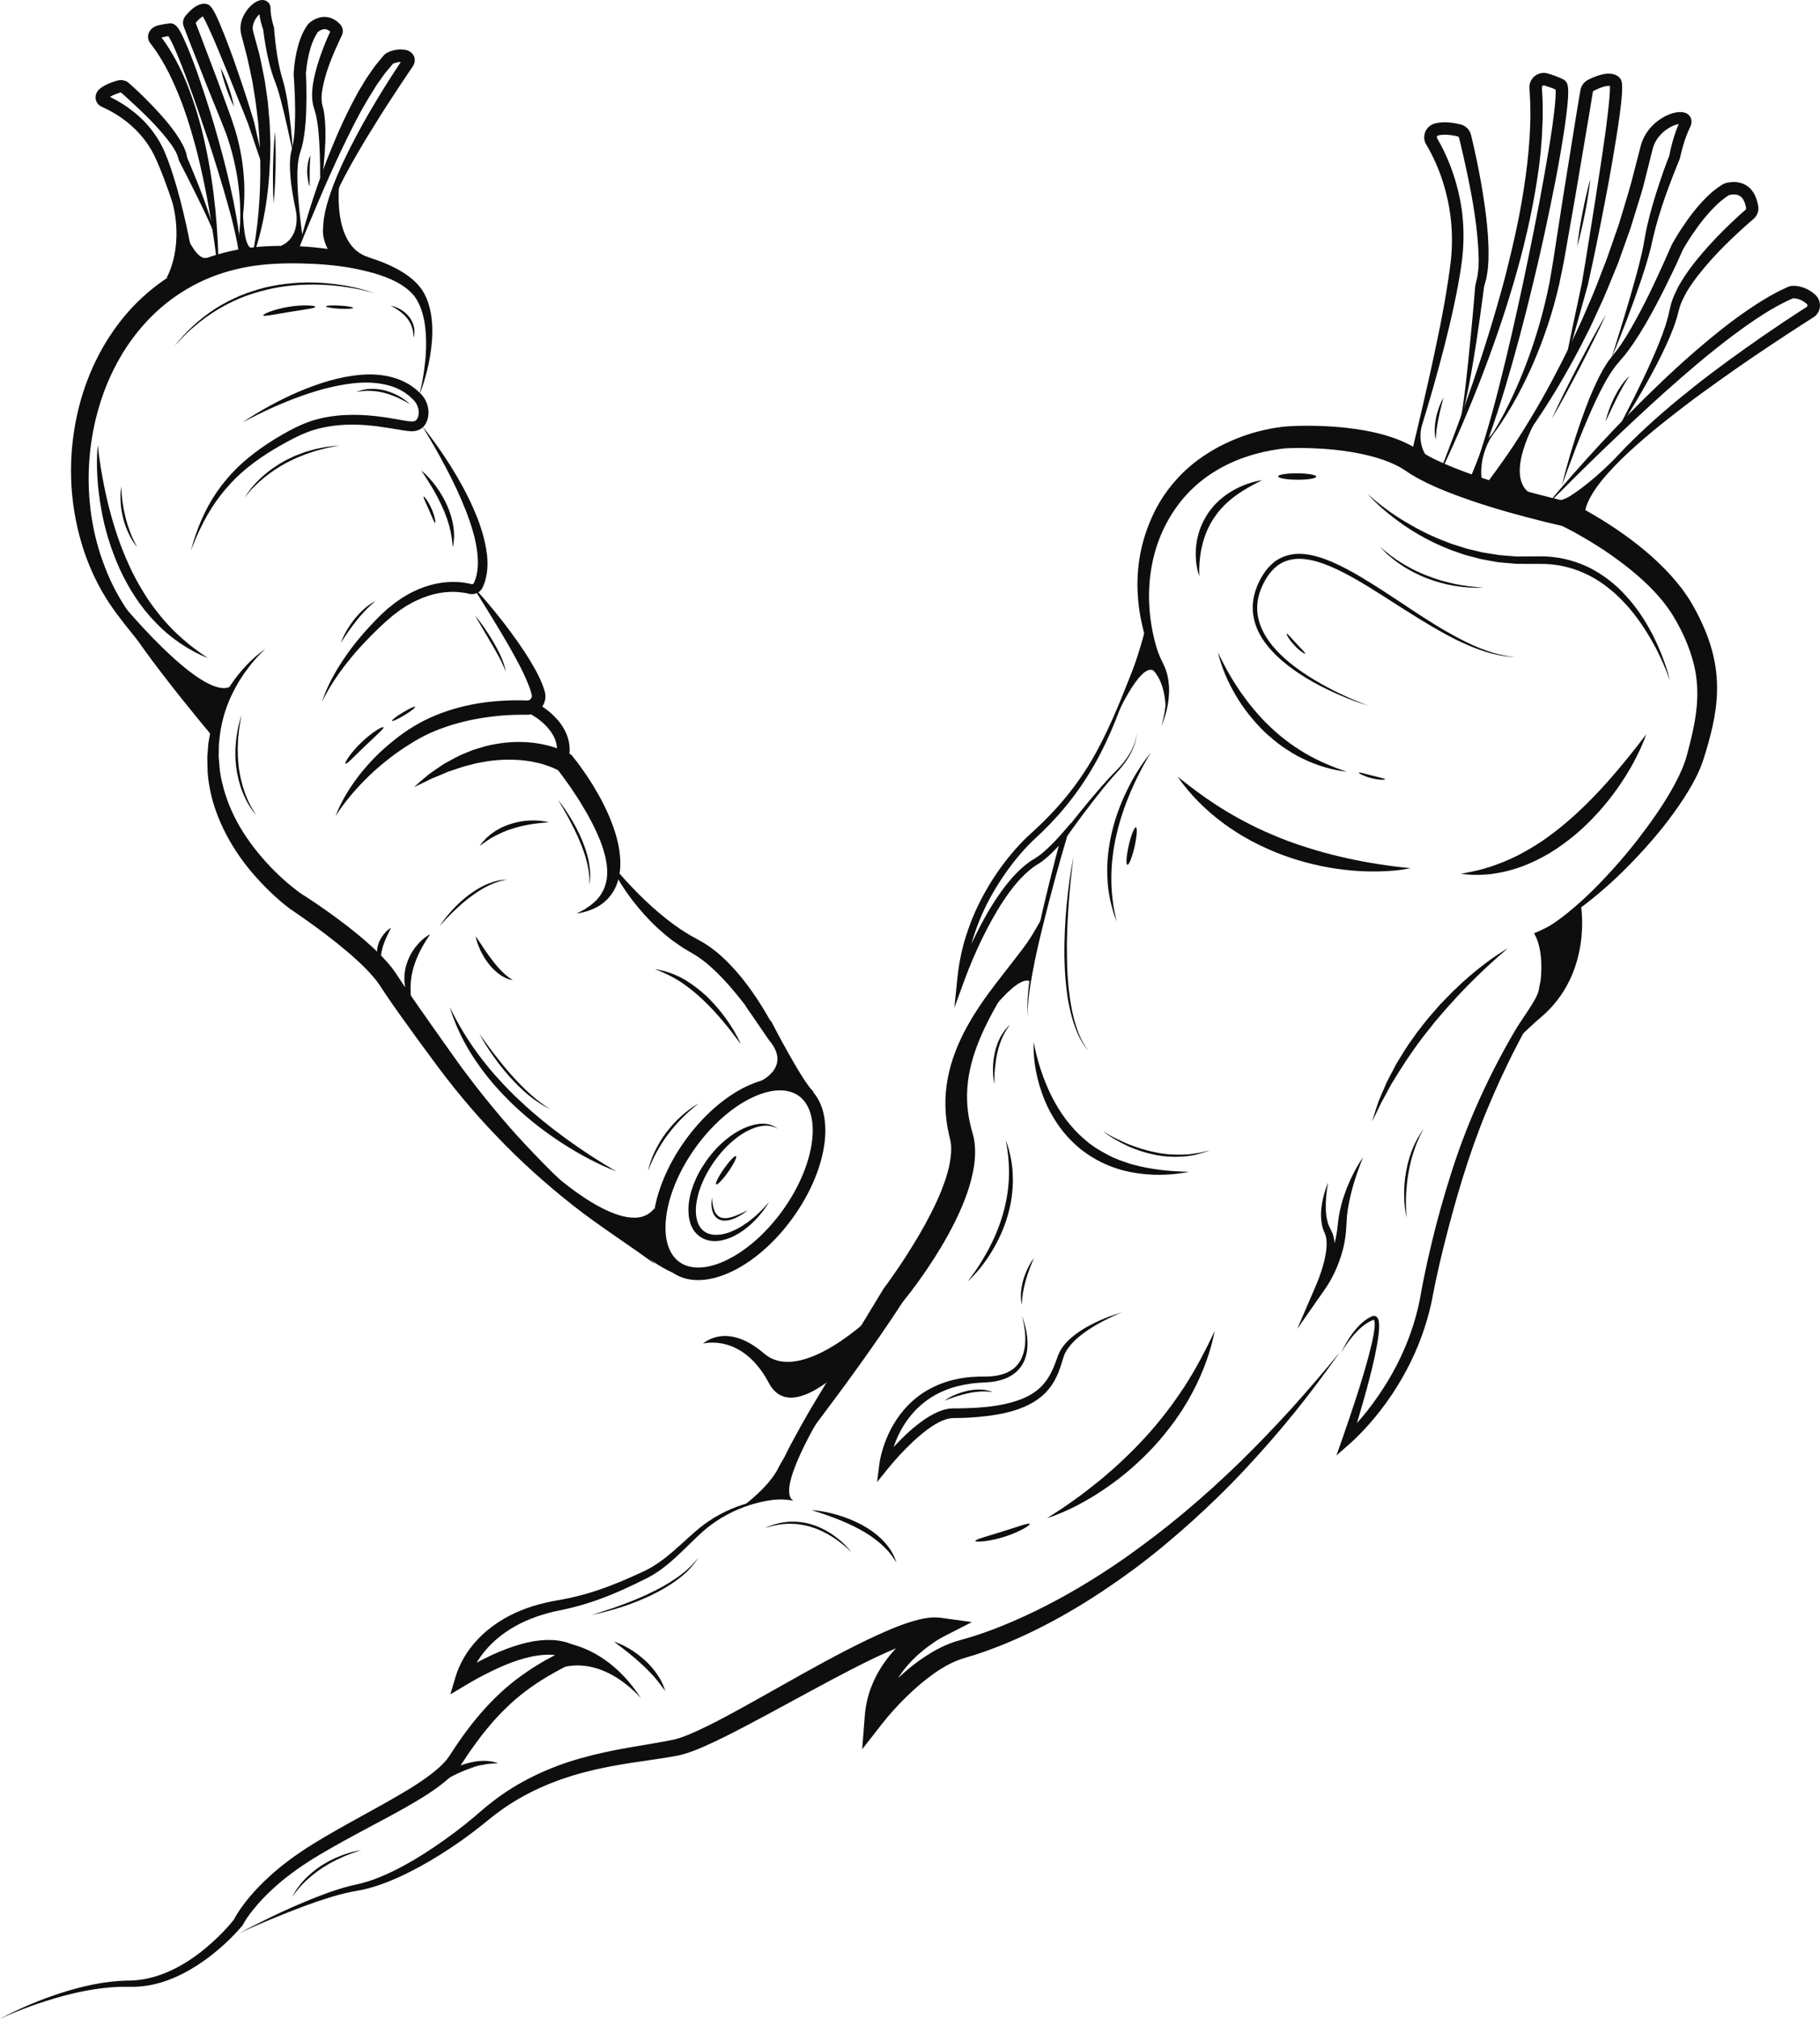 <svg width="46" height="51" viewBox="0 0 46 51" fill="none" xmlns="http://www.w3.org/2000/svg">
<path d="M26.026 38.498C26.009 38.462 25.708 38.574 25.332 38.691C24.958 38.809 24.646 38.888 24.652 38.928C24.657 38.965 24.988 38.947 25.375 38.826C25.762 38.705 26.044 38.532 26.026 38.498Z" fill="#0E0E0E"/>
<path d="M34.577 17.826C34.338 17.753 34.103 17.663 33.873 17.565C33.644 17.466 33.417 17.357 33.197 17.235C32.979 17.113 32.766 16.976 32.566 16.823C32.367 16.669 32.179 16.497 32.022 16.297C31.863 16.098 31.739 15.866 31.689 15.611C31.635 15.357 31.666 15.088 31.758 14.848C31.803 14.728 31.86 14.614 31.931 14.505C32.001 14.397 32.086 14.296 32.189 14.211C32.291 14.127 32.414 14.065 32.542 14.03C32.671 13.994 32.805 13.983 32.935 13.995C33.197 14.016 33.442 14.1 33.675 14.199C33.907 14.301 34.129 14.42 34.346 14.547C34.779 14.802 35.194 15.08 35.609 15.356C36.025 15.631 36.444 15.902 36.885 16.132C37.324 16.362 37.793 16.558 38.295 16.595C38.044 16.592 37.795 16.542 37.556 16.467C37.315 16.393 37.084 16.295 36.857 16.187C36.406 15.966 35.979 15.703 35.556 15.437C35.133 15.172 34.719 14.893 34.288 14.646C34.073 14.522 33.853 14.406 33.627 14.31C33.401 14.215 33.165 14.138 32.926 14.12C32.688 14.101 32.448 14.157 32.266 14.306C32.084 14.453 31.955 14.668 31.867 14.889C31.779 15.112 31.75 15.356 31.797 15.589C31.842 15.823 31.955 16.042 32.101 16.236C32.247 16.431 32.425 16.604 32.617 16.759C32.809 16.914 33.015 17.053 33.228 17.18C33.654 17.436 34.108 17.648 34.576 17.825L34.577 17.826Z" fill="#0E0E0E"/>
<path d="M32.306 12.038C32.294 11.993 32.499 11.957 32.764 11.957C33.03 11.957 33.255 11.992 33.267 12.037C33.28 12.082 33.075 12.118 32.809 12.119C32.543 12.119 32.318 12.083 32.306 12.038Z" fill="#0E0E0E"/>
<path d="M28.497 21.847C28.454 21.847 28.467 21.636 28.525 21.374C28.583 21.113 28.664 20.902 28.707 20.901C28.75 20.901 28.737 21.113 28.679 21.374C28.621 21.635 28.54 21.847 28.497 21.847Z" fill="#0E0E0E"/>
<path d="M34.341 19.519C34.349 19.501 34.495 19.546 34.678 19.593C34.86 19.64 35.011 19.669 35.009 19.688C35.007 19.706 34.849 19.706 34.661 19.658C34.474 19.61 34.334 19.535 34.342 19.519" fill="#0E0E0E"/>
<path d="M32.522 16.011C32.538 16 32.635 16.117 32.763 16.255C32.89 16.392 33 16.498 32.988 16.513C32.977 16.527 32.844 16.442 32.713 16.3C32.581 16.159 32.506 16.02 32.521 16.011" fill="#0E0E0E"/>
<path d="M38.938 23.525C39.191 23.388 39.424 23.224 39.644 23.043C39.864 22.863 40.075 22.672 40.277 22.472C40.678 22.07 41.056 21.645 41.402 21.198C41.746 20.75 42.074 20.288 42.335 19.799C42.465 19.555 42.578 19.306 42.642 19.055C42.715 18.782 42.783 18.511 42.831 18.241C42.879 17.971 42.905 17.703 42.898 17.438C42.892 17.173 42.852 16.913 42.779 16.659C42.706 16.405 42.608 16.155 42.485 15.914C42.425 15.794 42.357 15.672 42.288 15.558C42.221 15.446 42.144 15.34 42.063 15.234C41.733 14.816 41.315 14.453 40.869 14.128C40.646 13.964 40.414 13.812 40.176 13.668C40.057 13.597 39.936 13.527 39.815 13.46C39.694 13.394 39.567 13.327 39.451 13.271L39.519 13.294C39.2 13.223 38.891 13.146 38.58 13.064C38.269 12.982 37.959 12.895 37.651 12.799C37.343 12.703 37.036 12.6 36.731 12.484C36.426 12.368 36.123 12.241 35.824 12.076C35.786 12.056 35.749 12.034 35.712 12.011C35.675 11.989 35.638 11.967 35.6 11.941L35.5 11.875C35.471 11.857 35.444 11.838 35.413 11.821C35.295 11.752 35.166 11.693 35.031 11.643C34.76 11.542 34.467 11.472 34.168 11.421C33.868 11.371 33.562 11.341 33.255 11.327C33.101 11.32 32.946 11.316 32.793 11.317C32.717 11.317 32.64 11.319 32.567 11.322C32.499 11.325 32.424 11.332 32.351 11.342C31.763 11.422 31.176 11.61 30.674 11.928C30.169 12.242 29.759 12.691 29.481 13.222C28.913 14.284 28.916 15.623 29.373 16.766L29.367 16.756C29.41 16.825 29.436 16.886 29.46 16.953C29.484 17.02 29.502 17.087 29.515 17.155C29.543 17.291 29.55 17.429 29.543 17.565C29.528 17.838 29.456 18.102 29.35 18.347C29.428 18.092 29.475 17.827 29.463 17.565C29.458 17.435 29.438 17.306 29.403 17.182C29.386 17.119 29.364 17.059 29.338 17.002C29.313 16.945 29.28 16.885 29.248 16.843L29.245 16.839L29.242 16.833C29.09 16.542 28.981 16.241 28.9 15.927C28.821 15.614 28.768 15.293 28.754 14.968C28.72 14.318 28.845 13.651 29.122 13.05C29.393 12.442 29.848 11.906 30.406 11.529C30.546 11.434 30.691 11.348 30.84 11.269C30.989 11.192 31.143 11.123 31.3 11.062C31.613 10.94 31.939 10.853 32.274 10.802C32.358 10.789 32.442 10.778 32.532 10.771C32.618 10.766 32.7 10.762 32.782 10.759C32.947 10.754 33.11 10.754 33.274 10.758C33.601 10.766 33.93 10.79 34.258 10.837C34.587 10.885 34.917 10.953 35.243 11.07C35.406 11.129 35.567 11.2 35.724 11.289C35.764 11.31 35.802 11.336 35.841 11.36L35.94 11.424C35.969 11.443 35.999 11.461 36.031 11.479C36.062 11.497 36.093 11.515 36.126 11.532C36.254 11.601 36.391 11.665 36.531 11.725C36.67 11.786 36.812 11.843 36.957 11.897C37.246 12.006 37.542 12.104 37.841 12.196C38.438 12.378 39.05 12.543 39.656 12.682L39.694 12.691L39.724 12.706C39.867 12.775 39.993 12.843 40.123 12.917C40.252 12.989 40.378 13.065 40.504 13.142C40.755 13.298 40.999 13.463 41.236 13.641C41.709 13.997 42.154 14.403 42.523 14.89C42.613 15.014 42.7 15.14 42.777 15.276C42.853 15.408 42.921 15.538 42.985 15.674C43.114 15.944 43.223 16.229 43.295 16.526C43.368 16.823 43.403 17.132 43.398 17.437C43.394 17.742 43.351 18.042 43.288 18.331C43.225 18.62 43.144 18.899 43.057 19.174C42.963 19.469 42.821 19.737 42.67 19.988C42.517 20.24 42.35 20.479 42.175 20.71C42 20.942 41.814 21.164 41.621 21.38C41.236 21.811 40.827 22.22 40.383 22.59C40.162 22.775 39.934 22.952 39.694 23.113C39.454 23.273 39.202 23.419 38.935 23.526L38.938 23.525Z" fill="#0E0E0E"/>
<path d="M28.933 16.165C28.797 16.553 28.66 16.941 28.519 17.328C28.381 17.715 28.241 18.104 28.076 18.483C27.91 18.861 27.723 19.232 27.501 19.584C27.281 19.937 27.031 20.271 26.754 20.584C26.685 20.661 26.614 20.737 26.543 20.813L26.322 21.034L26.095 21.247C26.023 21.315 25.953 21.39 25.885 21.464C25.612 21.766 25.372 22.097 25.162 22.444C24.742 23.138 24.466 23.92 24.386 24.723L24.202 24.683C24.335 24.322 24.487 23.973 24.656 23.628C24.825 23.285 25.011 22.949 25.23 22.631C25.339 22.472 25.456 22.318 25.585 22.172C25.714 22.026 25.856 21.89 26.019 21.773C26.06 21.745 26.102 21.718 26.143 21.694C26.185 21.669 26.219 21.647 26.256 21.619C26.33 21.566 26.4 21.505 26.468 21.442C26.605 21.316 26.733 21.177 26.857 21.036L27.074 20.785L26.98 21.101C26.756 21.854 26.549 22.614 26.361 23.378C26.266 23.76 26.177 24.143 26.103 24.529C26.066 24.723 26.034 24.916 26.009 25.111C25.997 25.209 25.987 25.306 25.982 25.404C25.977 25.503 25.975 25.601 25.99 25.699C25.971 25.602 25.968 25.503 25.968 25.404C25.968 25.306 25.974 25.207 25.982 25.109C25.998 24.912 26.025 24.716 26.055 24.522C26.116 24.132 26.192 23.745 26.273 23.359C26.356 22.973 26.449 22.589 26.544 22.207C26.639 21.825 26.738 21.443 26.844 21.062L26.968 21.127C26.845 21.275 26.717 21.419 26.578 21.554C26.507 21.621 26.434 21.687 26.355 21.747C26.317 21.777 26.27 21.808 26.231 21.831C26.191 21.856 26.152 21.881 26.116 21.907C25.971 22.014 25.837 22.144 25.715 22.284C25.594 22.424 25.483 22.574 25.378 22.73C25.171 23.041 24.99 23.371 24.824 23.709C24.66 24.048 24.51 24.396 24.382 24.746L24.121 25.461L24.198 24.705C24.22 24.497 24.252 24.29 24.297 24.086C24.342 23.881 24.401 23.68 24.47 23.482C24.607 23.087 24.789 22.708 25.006 22.35C25.222 21.992 25.474 21.657 25.758 21.349C25.83 21.272 25.902 21.197 25.981 21.124L26.208 20.916L26.428 20.702L26.641 20.481C26.918 20.181 27.172 19.859 27.397 19.518C27.623 19.177 27.816 18.815 27.99 18.444C28.166 18.074 28.322 17.694 28.474 17.311C28.626 16.928 28.78 16.547 28.935 16.165L28.933 16.165Z" fill="#0E0E0E"/>
<path d="M39.703 22.977C39.586 23.261 39.477 23.547 39.373 23.835C39.272 24.124 39.173 24.413 39.104 24.707C39.087 24.78 39.072 24.854 39.061 24.926C39.059 24.945 39.055 24.963 39.054 24.981L39.048 25.039C39.042 25.085 39.03 25.127 39.016 25.166C38.959 25.322 38.88 25.456 38.803 25.591L38.567 25.986C38.529 26.052 38.493 26.116 38.458 26.184L38.352 26.387C38.069 26.927 37.815 27.481 37.582 28.043C37.349 28.605 37.148 29.178 36.968 29.759C36.787 30.341 36.63 30.929 36.481 31.52C36.408 31.816 36.339 32.113 36.277 32.41L36.188 32.86C36.157 33.014 36.118 33.166 36.075 33.316C35.903 33.919 35.642 34.495 35.312 35.025C35.148 35.292 34.964 35.545 34.766 35.787C34.566 36.029 34.358 36.258 34.116 36.471L33.778 36.769L33.927 36.345C34.05 35.996 34.168 35.643 34.283 35.291C34.397 34.939 34.505 34.583 34.6 34.227C34.647 34.048 34.691 33.869 34.722 33.689C34.737 33.6 34.749 33.509 34.745 33.425C34.744 33.404 34.741 33.383 34.737 33.368C34.733 33.351 34.724 33.342 34.726 33.344C34.735 33.336 34.673 33.357 34.638 33.376C34.478 33.455 34.34 33.582 34.219 33.72C34.098 33.86 33.99 34.012 33.899 34.174C33.975 34.005 34.069 33.841 34.18 33.689C34.293 33.539 34.423 33.395 34.594 33.294C34.615 33.282 34.637 33.27 34.659 33.26C34.679 33.25 34.721 33.232 34.767 33.251C34.813 33.272 34.827 33.309 34.837 33.335C34.846 33.364 34.85 33.39 34.853 33.415C34.863 33.517 34.853 33.611 34.844 33.706C34.822 33.895 34.786 34.078 34.748 34.262C34.669 34.628 34.572 34.989 34.472 35.348C34.371 35.708 34.264 36.064 34.149 36.421L33.96 36.295C34.175 36.097 34.379 35.865 34.565 35.631C34.751 35.393 34.922 35.144 35.078 34.887C35.389 34.372 35.632 33.817 35.789 33.239C35.828 33.095 35.863 32.949 35.891 32.802C35.918 32.659 35.943 32.501 35.975 32.35C36.035 32.047 36.102 31.747 36.174 31.447C36.316 30.848 36.482 30.255 36.669 29.668C37.038 28.489 37.543 27.353 38.151 26.28C38.227 26.146 38.303 26.012 38.389 25.879L38.644 25.495C38.725 25.368 38.808 25.24 38.862 25.109C38.875 25.077 38.886 25.045 38.891 25.015L38.901 24.959C38.904 24.939 38.908 24.92 38.912 24.9C38.929 24.823 38.949 24.747 38.971 24.672C39.061 24.374 39.177 24.089 39.301 23.808C39.425 23.526 39.56 23.25 39.702 22.977H39.703Z" fill="#0E0E0E"/>
<path d="M0.001 50.998C0.492 50.738 1.008 50.519 1.539 50.348C2.07 50.178 2.623 50.051 3.191 50.035C3.74 50.045 4.257 49.852 4.716 49.565C4.945 49.422 5.16 49.254 5.361 49.073C5.561 48.892 5.754 48.693 5.917 48.488L5.901 48.513C5.932 48.45 5.962 48.403 5.993 48.35C6.025 48.299 6.058 48.249 6.092 48.201C6.16 48.103 6.234 48.011 6.309 47.92C6.461 47.739 6.626 47.571 6.799 47.413C6.971 47.252 7.155 47.107 7.343 46.966C7.532 46.828 7.728 46.698 7.925 46.575C8.714 46.089 9.543 45.679 10.317 45.21C10.51 45.092 10.698 44.969 10.873 44.836C11.048 44.704 11.213 44.56 11.329 44.401L11.371 44.339L11.515 44.12C11.578 44.023 11.649 43.929 11.715 43.833C11.782 43.738 11.855 43.647 11.926 43.553C11.999 43.462 12.073 43.37 12.15 43.281C12.458 42.927 12.804 42.597 13.192 42.322C13.384 42.184 13.584 42.056 13.789 41.941C13.994 41.827 14.202 41.72 14.411 41.619L14.361 41.922C14.361 41.923 14.368 41.929 14.361 41.922L14.351 41.914C14.343 41.909 14.333 41.903 14.324 41.898C14.305 41.887 14.284 41.877 14.261 41.868C14.216 41.849 14.166 41.836 14.114 41.825C14.01 41.804 13.898 41.798 13.784 41.804C13.556 41.815 13.322 41.868 13.093 41.942C12.864 42.016 12.64 42.112 12.42 42.22C12.199 42.326 11.983 42.445 11.77 42.572L11.382 42.804L11.506 42.387C11.771 41.499 12.516 40.909 13.317 40.626C13.518 40.554 13.723 40.5 13.931 40.457L14.236 40.401C14.335 40.383 14.434 40.362 14.532 40.338C14.925 40.245 15.308 40.112 15.684 39.956C15.871 39.878 16.057 39.793 16.244 39.708C16.425 39.627 16.592 39.521 16.753 39.401C17.076 39.159 17.361 38.865 17.681 38.599C18.007 38.337 18.38 38.137 18.776 38.011C19.172 37.884 19.59 37.837 20 37.859C19.176 37.856 18.364 38.158 17.76 38.693C17.46 38.962 17.183 39.269 16.857 39.533C16.696 39.665 16.517 39.787 16.327 39.88C16.142 39.972 15.957 40.063 15.767 40.148C15.389 40.319 14.997 40.467 14.592 40.577C14.492 40.605 14.389 40.629 14.287 40.652L13.987 40.716C13.793 40.762 13.602 40.821 13.418 40.894C13.05 41.038 12.712 41.247 12.435 41.515C12.297 41.649 12.175 41.798 12.074 41.959C12.023 42.039 11.978 42.123 11.94 42.209C11.921 42.252 11.903 42.295 11.887 42.338C11.88 42.359 11.872 42.381 11.866 42.402C11.859 42.422 11.852 42.448 11.85 42.46L11.585 42.275C12.019 42.005 12.476 41.76 12.976 41.593C13.227 41.511 13.488 41.447 13.764 41.432C13.902 41.425 14.044 41.43 14.188 41.458C14.259 41.471 14.331 41.491 14.403 41.52C14.439 41.534 14.475 41.551 14.511 41.57C14.529 41.581 14.546 41.591 14.565 41.604C14.574 41.61 14.584 41.617 14.593 41.624C14.604 41.633 14.61 41.637 14.629 41.654L14.822 41.837L14.579 41.957C14.171 42.159 13.775 42.37 13.414 42.628C13.051 42.884 12.727 43.189 12.434 43.524C12.361 43.609 12.29 43.695 12.22 43.782C12.153 43.871 12.082 43.958 12.017 44.05C11.953 44.142 11.885 44.231 11.823 44.325L11.684 44.536L11.629 44.616C11.473 44.825 11.284 44.983 11.094 45.127C10.902 45.269 10.704 45.395 10.503 45.514C10.102 45.752 9.694 45.966 9.289 46.182C8.884 46.398 8.483 46.616 8.091 46.848C7.896 46.964 7.708 47.084 7.523 47.213C7.341 47.344 7.161 47.48 6.995 47.628C6.827 47.776 6.666 47.932 6.52 48.099C6.447 48.183 6.376 48.268 6.311 48.357C6.278 48.401 6.248 48.447 6.218 48.491C6.189 48.536 6.158 48.586 6.138 48.625L6.129 48.642L6.123 48.649C5.935 48.872 5.734 49.066 5.518 49.251C5.302 49.435 5.071 49.603 4.826 49.746C4.703 49.819 4.576 49.884 4.445 49.942C4.314 50 4.18 50.051 4.042 50.09C3.904 50.129 3.762 50.16 3.619 50.175C3.547 50.186 3.475 50.187 3.403 50.191C3.331 50.191 3.258 50.191 3.191 50.191C2.918 50.187 2.644 50.214 2.372 50.256C2.1 50.298 1.83 50.359 1.562 50.431C1.029 50.58 0.504 50.766 0 51L0.001 50.998Z" fill="#0E0E0E"/>
<path d="M6.027 48.846C6.747 48.467 7.481 48.111 8.25 47.83C8.443 47.76 8.639 47.696 8.84 47.645C8.89 47.632 8.941 47.621 8.992 47.609C9.04 47.598 9.088 47.589 9.136 47.576C9.232 47.552 9.326 47.521 9.42 47.489C9.796 47.354 10.153 47.169 10.498 46.964C10.843 46.758 11.174 46.53 11.496 46.289C11.656 46.168 11.814 46.044 11.967 45.915C12.118 45.788 12.273 45.647 12.439 45.521C13.097 45.008 13.87 44.645 14.67 44.42C15.07 44.306 15.477 44.221 15.882 44.15L16.486 44.047L16.783 43.995C16.88 43.977 16.984 43.957 17.071 43.937C17.24 43.893 17.424 43.815 17.603 43.735C17.783 43.653 17.962 43.564 18.141 43.472C18.497 43.287 18.851 43.09 19.205 42.892C19.912 42.495 20.619 42.089 21.347 41.712C21.712 41.524 22.08 41.34 22.466 41.178C22.659 41.097 22.855 41.02 23.064 40.958C23.169 40.927 23.277 40.899 23.392 40.88C23.508 40.862 23.631 40.849 23.777 40.869L24.564 40.978L23.85 41.343C23.833 41.351 23.806 41.366 23.783 41.38C23.759 41.393 23.735 41.408 23.711 41.422C23.663 41.451 23.616 41.482 23.57 41.515C23.476 41.579 23.386 41.648 23.299 41.72C23.125 41.866 22.965 42.027 22.83 42.203C22.694 42.38 22.581 42.571 22.501 42.773C22.417 42.975 22.372 43.189 22.353 43.405L21.907 43.239C22.014 43.104 22.118 42.985 22.228 42.863C22.338 42.743 22.452 42.626 22.569 42.513C22.805 42.286 23.054 42.07 23.331 41.883C23.608 41.696 23.911 41.529 24.256 41.437C24.552 41.358 24.846 41.259 25.137 41.149C26.298 40.7 27.396 40.079 28.425 39.363C28.937 39.002 29.438 38.621 29.92 38.218C30.402 37.814 30.869 37.392 31.321 36.953C31.773 36.514 32.208 36.057 32.634 35.592C33.057 35.123 33.467 34.644 33.869 34.155C33.503 34.67 33.127 35.179 32.729 35.671C32.33 36.164 31.913 36.642 31.479 37.106C31.047 37.571 30.59 38.014 30.117 38.441C29.643 38.867 29.153 39.276 28.639 39.656C27.609 40.412 26.505 41.085 25.302 41.566C25.002 41.686 24.696 41.795 24.38 41.884C24.111 41.961 23.851 42.105 23.607 42.276C23.363 42.449 23.131 42.647 22.913 42.861C22.803 42.967 22.697 43.078 22.595 43.191C22.493 43.304 22.39 43.424 22.302 43.537L21.792 44.19L21.855 43.37C21.875 43.104 21.931 42.838 22.032 42.59C22.13 42.341 22.266 42.109 22.426 41.9C22.585 41.689 22.77 41.502 22.969 41.334C23.068 41.249 23.172 41.171 23.28 41.097C23.333 41.061 23.388 41.025 23.444 40.991C23.473 40.974 23.501 40.957 23.53 40.941C23.56 40.924 23.586 40.909 23.624 40.89L23.697 41.364C23.64 41.356 23.558 41.359 23.473 41.373C23.388 41.387 23.298 41.41 23.207 41.435C23.026 41.489 22.842 41.558 22.659 41.634C22.294 41.786 21.933 41.963 21.574 42.145C20.857 42.514 20.147 42.908 19.429 43.294C19.07 43.487 18.71 43.679 18.342 43.863C18.157 43.955 17.971 44.044 17.779 44.128C17.586 44.21 17.393 44.29 17.166 44.343C17.055 44.366 16.957 44.382 16.853 44.399L16.548 44.446L15.945 44.535C15.546 44.597 15.152 44.67 14.768 44.772C13.998 44.974 13.261 45.292 12.621 45.761C12.461 45.876 12.312 46.004 12.148 46.133C11.986 46.261 11.822 46.384 11.654 46.503C11.318 46.74 10.97 46.959 10.609 47.157C10.248 47.353 9.873 47.53 9.476 47.656C9.376 47.687 9.276 47.715 9.173 47.737C9.123 47.749 9.07 47.757 9.019 47.766C8.969 47.775 8.921 47.783 8.872 47.794C8.676 47.834 8.482 47.888 8.288 47.948C7.902 48.068 7.522 48.214 7.145 48.364C6.767 48.515 6.394 48.676 6.024 48.846H6.027Z" fill="#0E0E0E"/>
<path d="M19.462 37.674C19.495 37.555 19.541 37.441 19.588 37.328C19.635 37.214 19.686 37.102 19.739 36.991C19.844 36.768 19.954 36.549 20.073 36.333C20.189 36.117 20.309 35.903 20.432 35.69C20.557 35.479 20.682 35.267 20.809 35.059L21.57 33.81L22.327 32.564L22.333 32.554L22.347 32.535C22.471 32.37 22.595 32.189 22.716 32.013C22.837 31.835 22.953 31.655 23.064 31.473C23.291 31.11 23.497 30.736 23.673 30.356C23.761 30.166 23.837 29.973 23.901 29.781C23.964 29.588 24.011 29.394 24.031 29.207C24.041 29.113 24.044 29.022 24.038 28.935C24.031 28.844 24.015 28.784 23.983 28.653C23.93 28.422 23.901 28.185 23.895 27.948C23.884 27.472 23.98 27.001 24.145 26.571C24.31 26.138 24.538 25.743 24.788 25.373C25.038 25.002 25.318 24.659 25.585 24.312C25.719 24.139 25.854 23.968 25.979 23.789C26.105 23.611 26.223 23.427 26.321 23.23C26.203 23.656 25.977 24.046 25.758 24.427C25.531 24.805 25.303 25.178 25.097 25.557C24.891 25.936 24.712 26.323 24.593 26.72C24.535 26.918 24.49 27.118 24.465 27.32C24.44 27.521 24.436 27.723 24.449 27.922C24.463 28.123 24.499 28.32 24.55 28.514C24.573 28.595 24.62 28.746 24.632 28.873C24.647 29.005 24.649 29.133 24.64 29.257C24.622 29.505 24.568 29.74 24.501 29.965C24.434 30.19 24.348 30.404 24.255 30.613C24.068 31.031 23.842 31.423 23.602 31.802C23.357 32.181 23.102 32.541 22.812 32.897L22.832 32.868C22.697 33.077 22.561 33.279 22.423 33.482C22.286 33.686 22.146 33.887 22.005 34.087C21.864 34.288 21.722 34.487 21.578 34.685C21.435 34.884 21.29 35.082 21.144 35.278C20.852 35.672 20.558 36.057 20.273 36.454C20.132 36.653 19.989 36.849 19.852 37.051C19.718 37.255 19.578 37.455 19.464 37.671L19.462 37.674Z" fill="#0E0E0E"/>
<path d="M25.83 33.249C25.92 33.48 25.975 33.727 25.97 33.98C25.966 34.106 25.946 34.234 25.897 34.355C25.848 34.475 25.77 34.587 25.668 34.672C25.567 34.758 25.445 34.818 25.32 34.857C25.194 34.895 25.065 34.914 24.936 34.922C24.808 34.928 24.691 34.934 24.569 34.949C24.449 34.965 24.329 34.987 24.212 35.016C23.979 35.074 23.756 35.166 23.554 35.29C23.354 35.416 23.173 35.572 23.024 35.755C22.874 35.937 22.752 36.143 22.66 36.361C22.614 36.47 22.576 36.582 22.542 36.696C22.51 36.808 22.483 36.929 22.47 37.036L22.248 36.949C22.451 36.695 22.665 36.461 22.9 36.238C23.017 36.127 23.141 36.023 23.273 35.925C23.405 35.828 23.546 35.738 23.704 35.669C23.784 35.635 23.868 35.607 23.958 35.591C24.003 35.584 24.052 35.579 24.098 35.579H24.214C24.371 35.577 24.527 35.572 24.682 35.563C24.991 35.543 25.3 35.505 25.593 35.42C25.738 35.378 25.881 35.325 26.011 35.255C26.141 35.183 26.26 35.094 26.358 34.985C26.456 34.877 26.534 34.75 26.598 34.612C26.63 34.544 26.658 34.473 26.685 34.4C26.713 34.328 26.734 34.255 26.771 34.174C26.846 34.02 26.959 33.895 27.082 33.789C27.206 33.684 27.341 33.595 27.48 33.516C27.76 33.361 28.056 33.241 28.36 33.152C28.213 33.209 28.07 33.277 27.93 33.349C27.79 33.42 27.653 33.498 27.523 33.584C27.393 33.67 27.268 33.764 27.159 33.87C27.104 33.924 27.054 33.98 27.01 34.04C26.966 34.1 26.926 34.163 26.899 34.23C26.874 34.293 26.853 34.373 26.829 34.448C26.805 34.524 26.779 34.6 26.749 34.676C26.689 34.827 26.607 34.975 26.497 35.104C26.389 35.234 26.255 35.341 26.111 35.427C25.967 35.512 25.813 35.576 25.656 35.626C25.342 35.724 25.02 35.77 24.699 35.798C24.539 35.811 24.378 35.821 24.218 35.822L24.098 35.824C24.064 35.824 24.034 35.827 24 35.833C23.935 35.844 23.869 35.867 23.803 35.895C23.539 36.014 23.298 36.214 23.073 36.422C22.849 36.632 22.636 36.862 22.443 37.1L22.168 37.44L22.222 37.012C22.239 36.875 22.268 36.754 22.305 36.629C22.34 36.506 22.386 36.385 22.438 36.267C22.543 36.031 22.68 35.809 22.849 35.612C23.018 35.415 23.221 35.245 23.446 35.116C23.672 34.987 23.918 34.895 24.17 34.842C24.42 34.786 24.682 34.772 24.929 34.775C25.167 34.771 25.411 34.727 25.598 34.589C25.691 34.52 25.765 34.427 25.816 34.321C25.866 34.215 25.895 34.097 25.907 33.977C25.929 33.736 25.898 33.487 25.829 33.251L25.83 33.249Z" fill="#0E0E0E"/>
<path d="M22.076 33.214C22.076 33.214 20.255 35.008 19.309 34.191C18.363 33.375 17.77 33.943 17.77 33.943C17.77 33.943 18.759 33.666 19.433 34.938C20.107 36.21 22.067 33.792 22.067 33.792" fill="#0E0E0E"/>
<path d="M18.792 38.037C18.792 38.037 19.444 37.562 19.679 37.071C19.914 36.58 20.766 35.725 20.766 35.725C20.766 35.725 19.57 37.681 20.064 37.914C20.064 37.914 19.522 37.779 18.792 38.037V38.037Z" fill="#0E0E0E"/>
<path d="M36.282 12.196C36.955 10.519 37.554 8.814 38.02 7.076C38.133 6.641 38.237 6.204 38.332 5.765C38.425 5.326 38.502 4.885 38.562 4.442C38.622 3.999 38.665 3.555 38.676 3.11C38.677 3.054 38.681 2.999 38.681 2.944L38.679 2.778L38.677 2.612C38.676 2.557 38.672 2.502 38.669 2.447L38.66 2.281L38.657 2.24L38.656 2.21C38.656 2.198 38.656 2.185 38.657 2.173C38.661 2.124 38.675 2.074 38.7 2.03C38.748 1.942 38.834 1.876 38.933 1.852C38.983 1.84 39.034 1.839 39.083 1.848L39.119 1.857L39.141 1.863L39.184 1.876C39.242 1.894 39.299 1.914 39.357 1.937C39.385 1.948 39.413 1.96 39.442 1.973L39.484 1.993L39.505 2.003L39.516 2.008C39.528 2.015 39.539 2.022 39.549 2.03C39.56 2.038 39.569 2.048 39.572 2.053C39.617 2.11 39.615 2.134 39.622 2.159C39.628 2.183 39.63 2.202 39.632 2.219C39.636 2.255 39.636 2.288 39.636 2.319C39.636 2.381 39.634 2.44 39.63 2.499C39.613 2.732 39.583 2.958 39.551 3.183C39.484 3.633 39.407 4.08 39.322 4.524C39.147 5.412 38.959 6.297 38.744 7.176C38.533 8.055 38.301 8.93 38.042 9.797C37.909 10.229 37.773 10.661 37.616 11.087C37.538 11.3 37.455 11.51 37.363 11.718C37.316 11.821 37.267 11.924 37.213 12.024C37.159 12.123 37.101 12.222 37.028 12.309C37.094 12.218 37.145 12.116 37.192 12.014C37.238 11.911 37.279 11.806 37.318 11.7C37.397 11.489 37.466 11.275 37.532 11.059C37.663 10.628 37.781 10.193 37.891 9.756C38.114 8.883 38.312 8.003 38.501 7.122C38.686 6.24 38.868 5.357 39.024 4.47C39.103 4.027 39.18 3.584 39.242 3.14C39.272 2.918 39.3 2.696 39.315 2.479C39.318 2.425 39.32 2.371 39.32 2.321C39.32 2.296 39.318 2.272 39.316 2.252C39.316 2.242 39.314 2.233 39.313 2.229C39.314 2.232 39.316 2.236 39.317 2.238L39.322 2.247C39.325 2.25 39.327 2.254 39.331 2.257C39.332 2.259 39.339 2.266 39.346 2.273C39.353 2.279 39.362 2.285 39.37 2.288L39.363 2.285L39.346 2.276L39.311 2.26C39.287 2.249 39.263 2.24 39.239 2.229C39.19 2.21 39.14 2.193 39.089 2.178L39.032 2.16C39.028 2.16 39.028 2.16 39.025 2.159C39.019 2.158 39.013 2.158 39.007 2.159C38.995 2.161 38.983 2.171 38.977 2.181C38.974 2.186 38.972 2.193 38.972 2.199C38.971 2.2 38.972 2.202 38.972 2.204C38.972 2.206 38.972 2.207 38.972 2.216L38.974 2.259L38.983 2.431C38.986 2.489 38.99 2.547 38.991 2.604V2.776L38.992 2.948C38.992 3.006 38.988 3.063 38.986 3.12C38.971 3.577 38.929 4.033 38.859 4.484C38.722 5.385 38.514 6.271 38.258 7.141C38.003 8.011 37.704 8.868 37.374 9.711C37.041 10.553 36.682 11.384 36.281 12.195L36.282 12.196Z" fill="#0E0E0E"/>
<path d="M39.07 12.791C39.513 12.246 39.981 11.723 40.457 11.206C40.936 10.692 41.427 10.188 41.937 9.702C42.444 9.214 42.974 8.747 43.529 8.306C43.806 8.086 44.096 7.879 44.396 7.684C44.471 7.635 44.547 7.588 44.625 7.543L44.741 7.474L44.86 7.409C44.901 7.388 44.94 7.366 44.98 7.346L45.166 7.259L45.181 7.252C45.186 7.25 45.198 7.245 45.206 7.242C45.224 7.235 45.243 7.23 45.263 7.226C45.282 7.223 45.303 7.221 45.323 7.221C45.338 7.221 45.353 7.221 45.367 7.222C45.395 7.224 45.423 7.226 45.45 7.231C45.559 7.25 45.663 7.292 45.753 7.349C45.798 7.378 45.84 7.411 45.879 7.445C45.932 7.492 45.978 7.566 45.992 7.64C46.008 7.716 45.999 7.796 45.967 7.866C45.95 7.901 45.928 7.934 45.901 7.961C45.887 7.975 45.873 7.989 45.858 8L45.834 8.017L45.82 8.025L45.599 8.166C45.303 8.355 45.012 8.548 44.72 8.742C44.136 9.128 43.563 9.532 42.997 9.943C42.715 10.149 42.437 10.362 42.163 10.578C41.888 10.794 41.619 11.017 41.358 11.249C41.097 11.48 40.846 11.722 40.616 11.983C40.558 12.048 40.502 12.114 40.449 12.183C40.394 12.25 40.346 12.322 40.296 12.394C40.202 12.539 40.115 12.692 40.069 12.861C40.099 12.689 40.173 12.525 40.254 12.369C40.298 12.292 40.343 12.216 40.393 12.143C40.441 12.069 40.494 11.998 40.547 11.928C40.76 11.646 41.002 11.386 41.25 11.136C41.753 10.64 42.292 10.183 42.845 9.746C43.398 9.308 43.971 8.898 44.549 8.495C44.839 8.294 45.132 8.1 45.427 7.906L45.65 7.763L45.663 7.754C45.663 7.754 45.665 7.752 45.666 7.751C45.669 7.75 45.67 7.747 45.672 7.746C45.675 7.742 45.678 7.739 45.68 7.734C45.683 7.725 45.685 7.713 45.682 7.704C45.681 7.699 45.68 7.694 45.676 7.69C45.673 7.685 45.672 7.685 45.664 7.677C45.638 7.653 45.61 7.632 45.581 7.614C45.523 7.577 45.459 7.553 45.395 7.542C45.379 7.539 45.363 7.538 45.347 7.537C45.339 7.537 45.332 7.536 45.324 7.536C45.322 7.536 45.321 7.536 45.319 7.536C45.323 7.532 45.27 7.558 45.234 7.573L45.12 7.627C45.081 7.645 45.044 7.666 45.007 7.685L44.894 7.745L44.782 7.81C44.708 7.852 44.634 7.896 44.562 7.944C44.27 8.128 43.989 8.331 43.712 8.541C43.435 8.751 43.163 8.97 42.896 9.195C42.63 9.42 42.366 9.649 42.104 9.882C41.063 10.816 40.059 11.795 39.069 12.791H39.07Z" fill="#0E0E0E"/>
<path d="M39.477 12.261C39.64 11.597 39.841 10.941 40.081 10.297C40.203 9.976 40.337 9.658 40.508 9.351C40.553 9.275 40.599 9.199 40.649 9.124C40.704 9.053 40.764 8.975 40.813 8.915C40.917 8.791 41.008 8.648 41.098 8.507C41.446 7.932 41.745 7.318 42.024 6.698L42.231 6.233L42.244 6.204C42.246 6.199 42.26 6.17 42.264 6.162L42.297 6.104L42.364 5.99C42.409 5.914 42.456 5.841 42.504 5.768C42.697 5.476 42.911 5.194 43.172 4.943L43.273 4.851C43.308 4.822 43.345 4.794 43.382 4.765C43.417 4.737 43.459 4.712 43.497 4.686L43.527 4.666C43.541 4.657 43.559 4.648 43.576 4.64C43.593 4.633 43.614 4.626 43.629 4.622C43.642 4.619 43.656 4.615 43.668 4.613C43.773 4.593 43.885 4.589 44 4.623C44.113 4.655 44.221 4.73 44.288 4.822C44.358 4.915 44.394 5.015 44.419 5.112L44.434 5.184L44.437 5.202C44.438 5.208 44.44 5.214 44.441 5.225C44.444 5.244 44.444 5.263 44.443 5.283C44.438 5.359 44.409 5.432 44.361 5.489C44.349 5.504 44.336 5.517 44.322 5.529L44.297 5.55L44.249 5.592L44.154 5.675L43.966 5.845C43.716 6.074 43.474 6.312 43.249 6.563C43.025 6.814 42.812 7.075 42.641 7.356C42.562 7.498 42.483 7.644 42.445 7.794L42.428 7.85L42.411 7.914L42.377 8.044C42.351 8.129 42.32 8.21 42.292 8.293C42.167 8.619 42.017 8.929 41.859 9.235C41.538 9.843 41.187 10.433 40.806 11.003C41.126 10.397 41.439 9.789 41.718 9.168C41.857 8.857 41.991 8.544 42.094 8.226C42.117 8.146 42.142 8.066 42.163 7.986L42.19 7.867L42.204 7.807L42.221 7.739C42.261 7.556 42.342 7.394 42.423 7.235C42.596 6.924 42.81 6.645 43.037 6.381C43.264 6.117 43.506 5.868 43.757 5.628C43.82 5.568 43.883 5.509 43.947 5.451L44.044 5.364L44.094 5.321L44.117 5.301C44.117 5.301 44.12 5.297 44.122 5.295C44.129 5.287 44.133 5.276 44.133 5.267C44.133 5.265 44.133 5.263 44.133 5.261C44.133 5.261 44.133 5.257 44.131 5.252L44.129 5.239L44.118 5.186C44.099 5.118 44.075 5.055 44.04 5.011C44.005 4.966 43.964 4.939 43.912 4.924C43.861 4.908 43.795 4.908 43.732 4.922C43.723 4.923 43.716 4.925 43.709 4.927C43.702 4.928 43.703 4.929 43.7 4.929C43.697 4.931 43.696 4.931 43.693 4.933L43.668 4.95C43.636 4.972 43.603 4.991 43.573 5.017L43.48 5.091L43.391 5.172C43.156 5.396 42.949 5.661 42.763 5.938C42.717 6.008 42.671 6.078 42.628 6.149L42.564 6.256L42.534 6.309C42.529 6.32 42.532 6.309 42.526 6.325L42.513 6.355C42.444 6.512 42.373 6.669 42.298 6.824C42.15 7.134 41.997 7.442 41.835 7.746C41.672 8.051 41.501 8.351 41.307 8.64C41.208 8.784 41.109 8.928 40.988 9.063C40.925 9.133 40.881 9.19 40.828 9.252C40.781 9.318 40.733 9.386 40.688 9.455C40.512 9.738 40.364 10.045 40.226 10.355C39.948 10.977 39.709 11.617 39.478 12.261H39.477Z" fill="#0E0E0E"/>
<path d="M40.722 9.07C40.938 8.38 41.155 7.691 41.344 6.997C41.392 6.823 41.438 6.65 41.478 6.475C41.498 6.389 41.518 6.301 41.535 6.215L41.582 5.949C41.648 5.587 41.748 5.236 41.856 4.889C41.911 4.715 41.968 4.542 42.028 4.371C42.057 4.285 42.09 4.2 42.121 4.114L42.17 3.986L42.182 3.955L42.188 3.939L42.191 3.931V3.928C42.192 3.923 42.194 3.923 42.195 3.915L42.202 3.88C42.239 3.697 42.287 3.517 42.349 3.339C42.365 3.295 42.38 3.251 42.398 3.206L42.426 3.14L42.441 3.107C42.446 3.096 42.452 3.083 42.452 3.081C42.453 3.077 42.456 3.071 42.455 3.071C42.455 3.07 42.455 3.07 42.456 3.069C42.456 3.07 42.455 3.072 42.455 3.073C42.456 3.075 42.455 3.087 42.46 3.095C42.464 3.106 42.472 3.115 42.478 3.122C42.491 3.134 42.496 3.131 42.488 3.131C42.486 3.13 42.481 3.13 42.476 3.13C42.471 3.13 42.464 3.13 42.457 3.13C42.4 3.134 42.324 3.16 42.255 3.193C42.185 3.227 42.119 3.27 42.058 3.32C41.937 3.42 41.844 3.549 41.793 3.69C41.787 3.708 41.78 3.726 41.776 3.744L41.761 3.803L41.528 4.728C41.48 4.903 41.422 5.076 41.37 5.25C41.316 5.423 41.264 5.597 41.209 5.77L41.026 6.284C40.964 6.455 40.909 6.628 40.836 6.795C40.697 7.131 40.566 7.47 40.409 7.799C40.332 7.963 40.26 8.131 40.18 8.294L39.933 8.78C39.595 9.423 39.227 10.051 38.818 10.652C38.407 11.251 37.967 11.833 37.463 12.354C37.913 11.787 38.315 11.186 38.686 10.569C39.06 9.953 39.394 9.315 39.71 8.669L39.938 8.181C40.013 8.018 40.081 7.852 40.154 7.687C40.302 7.36 40.424 7.022 40.554 6.688C40.621 6.522 40.677 6.351 40.736 6.182L40.913 5.675C40.967 5.504 41.017 5.331 41.069 5.16C41.12 4.988 41.174 4.817 41.221 4.644L41.356 4.123L41.457 3.733L41.476 3.66C41.483 3.635 41.492 3.61 41.501 3.585C41.573 3.387 41.703 3.214 41.862 3.085C41.942 3.02 42.028 2.964 42.123 2.919C42.218 2.875 42.317 2.839 42.441 2.831C42.457 2.83 42.472 2.83 42.49 2.831C42.508 2.832 42.526 2.833 42.545 2.837C42.582 2.844 42.632 2.859 42.679 2.901C42.703 2.922 42.722 2.951 42.736 2.982C42.746 3.011 42.753 3.046 42.752 3.07C42.752 3.082 42.752 3.096 42.75 3.108L42.743 3.139C42.739 3.161 42.732 3.176 42.725 3.193L42.669 3.316C42.653 3.355 42.637 3.395 42.621 3.436C42.561 3.597 42.513 3.767 42.474 3.936L42.467 3.968C42.464 3.982 42.458 4.004 42.452 4.02L42.448 4.033L42.438 4.056L42.425 4.087L42.375 4.211L42.276 4.461C42.211 4.629 42.149 4.796 42.089 4.965C41.971 5.303 41.865 5.645 41.784 5.99L41.724 6.256C41.702 6.345 41.678 6.433 41.653 6.521C41.602 6.696 41.549 6.869 41.491 7.041C41.259 7.728 41.001 8.404 40.719 9.07L40.722 9.07Z" fill="#0E0E0E"/>
<path d="M37.604 11.145C38.004 10.534 38.315 9.872 38.574 9.196C38.831 8.519 39.03 7.822 39.168 7.114L39.258 6.581L39.341 6.04L39.509 4.961L39.856 2.804L39.949 2.255C39.968 2.176 40.014 2.104 40.078 2.055C40.094 2.043 40.111 2.031 40.129 2.022L40.164 2.003L40.232 1.972C40.323 1.931 40.418 1.895 40.527 1.874C40.582 1.863 40.641 1.857 40.708 1.862C40.774 1.867 40.859 1.892 40.925 1.954C40.926 1.954 40.941 1.97 40.948 1.981C40.957 1.992 40.966 2.006 40.97 2.016C40.975 2.029 40.98 2.043 40.984 2.056C40.989 2.076 40.992 2.096 40.994 2.11C40.998 2.141 40.999 2.168 40.999 2.195C41 2.247 40.998 2.294 40.996 2.342C40.984 2.531 40.963 2.714 40.938 2.896C40.888 3.26 40.83 3.621 40.768 3.981C40.708 4.341 40.641 4.699 40.572 5.058C40.435 5.775 40.291 6.487 40.131 7.203C39.936 7.906 39.742 8.61 39.533 9.309C39.673 8.593 39.826 7.882 39.978 7.17C40.041 6.816 40.097 6.453 40.155 6.094L40.327 5.016C40.436 4.297 40.555 3.578 40.638 2.859C40.658 2.68 40.679 2.5 40.688 2.326C40.69 2.283 40.691 2.24 40.691 2.201C40.691 2.182 40.689 2.162 40.687 2.148C40.687 2.141 40.685 2.138 40.685 2.136C40.685 2.138 40.687 2.141 40.689 2.143C40.691 2.148 40.696 2.159 40.701 2.165C40.705 2.171 40.718 2.181 40.714 2.178C40.713 2.177 40.705 2.171 40.68 2.169C40.656 2.167 40.623 2.17 40.588 2.177C40.517 2.191 40.439 2.22 40.363 2.255L40.306 2.282L40.281 2.295C40.281 2.295 40.276 2.298 40.273 2.299C40.265 2.306 40.26 2.315 40.258 2.325L40.172 2.854L39.807 5.009L39.618 6.085L39.523 6.624L39.412 7.164C39.25 7.882 39.014 8.583 38.719 9.255C38.417 9.923 38.064 10.573 37.605 11.145H37.604Z" fill="#0E0E0E"/>
<path d="M35.585 11.831C35.751 11.14 35.917 10.45 36.072 9.758C36.151 9.412 36.227 9.066 36.299 8.719L36.406 8.199C36.438 8.025 36.474 7.852 36.504 7.678C36.534 7.504 36.565 7.33 36.59 7.156C36.619 6.982 36.641 6.808 36.664 6.634C36.704 6.291 36.709 5.945 36.676 5.603C36.609 4.92 36.398 4.244 36.05 3.655L36.038 3.634C36.033 3.625 36.029 3.617 36.025 3.607C36.018 3.589 36.01 3.571 36.007 3.551C35.996 3.512 35.994 3.472 35.998 3.432C36.006 3.353 36.04 3.279 36.094 3.221C36.121 3.193 36.153 3.168 36.188 3.149C36.205 3.141 36.224 3.132 36.242 3.126L36.27 3.118C36.279 3.115 36.284 3.115 36.291 3.113C36.345 3.101 36.397 3.094 36.45 3.091C36.554 3.086 36.655 3.094 36.752 3.11C36.8 3.118 36.848 3.127 36.895 3.139C36.911 3.142 36.958 3.153 36.992 3.172C37.028 3.189 37.06 3.213 37.087 3.241C37.115 3.27 37.137 3.302 37.155 3.337C37.163 3.355 37.17 3.374 37.175 3.392L37.181 3.414L37.185 3.431L37.216 3.561L37.275 3.822C37.314 3.997 37.351 4.172 37.384 4.347C37.451 4.699 37.509 5.051 37.554 5.408C37.598 5.764 37.628 6.123 37.621 6.487C37.623 6.578 37.612 6.67 37.607 6.762C37.605 6.808 37.596 6.854 37.589 6.9C37.582 6.947 37.576 6.993 37.566 7.039L37.527 7.178C37.521 7.201 37.513 7.23 37.513 7.233C37.51 7.236 37.506 7.266 37.504 7.287L37.469 7.551C37.422 7.903 37.372 8.255 37.319 8.607C37.264 8.959 37.208 9.309 37.141 9.659C37.074 10.008 37.005 10.359 36.894 10.697C36.935 10.524 36.962 10.348 36.986 10.173C37.011 9.998 37.033 9.822 37.053 9.646C37.093 9.294 37.13 8.941 37.163 8.588C37.198 8.235 37.231 7.882 37.261 7.528L37.283 7.264C37.286 7.24 37.285 7.226 37.294 7.186L37.312 7.111L37.34 6.993C37.347 6.953 37.351 6.91 37.356 6.869C37.361 6.827 37.368 6.786 37.368 6.743C37.37 6.657 37.377 6.572 37.372 6.486C37.352 5.794 37.232 5.094 37.088 4.406C37.05 4.233 37.015 4.061 36.974 3.889L36.914 3.632L36.883 3.504L36.879 3.488L36.877 3.48V3.478C36.877 3.478 36.874 3.473 36.873 3.47C36.87 3.465 36.867 3.462 36.863 3.458C36.86 3.454 36.856 3.451 36.851 3.449C36.846 3.446 36.848 3.447 36.822 3.441C36.782 3.431 36.742 3.424 36.702 3.417C36.622 3.405 36.544 3.4 36.469 3.404C36.432 3.407 36.395 3.411 36.362 3.419C36.358 3.42 36.352 3.421 36.35 3.422C36.349 3.422 36.347 3.423 36.346 3.423C36.344 3.424 36.341 3.426 36.339 3.426C36.334 3.429 36.33 3.432 36.326 3.436C36.32 3.443 36.315 3.453 36.315 3.463C36.315 3.467 36.315 3.472 36.316 3.476C36.316 3.479 36.318 3.481 36.318 3.483L36.324 3.495C36.51 3.814 36.656 4.152 36.765 4.502C36.872 4.851 36.949 5.212 36.975 5.577C37.003 5.942 36.99 6.31 36.939 6.67C36.89 7.026 36.822 7.377 36.747 7.726C36.598 8.424 36.415 9.112 36.222 9.796C36.025 10.48 35.818 11.16 35.584 11.832L35.585 11.831Z" fill="#0E0E0E"/>
<path d="M38.11 23.956C37.75 24.261 37.407 24.581 37.079 24.914C36.999 24.999 36.919 25.084 36.837 25.168L36.602 25.427C36.523 25.512 36.45 25.603 36.373 25.691C36.335 25.735 36.296 25.779 36.26 25.824L36.152 25.961C35.856 26.321 35.591 26.704 35.344 27.098L35.161 27.396L34.995 27.704L34.91 27.858L34.834 28.016C34.784 28.122 34.731 28.227 34.678 28.332C34.713 28.22 34.748 28.108 34.785 27.996L34.841 27.828L34.909 27.665L35.05 27.339C35.102 27.234 35.159 27.13 35.214 27.025C35.242 26.972 35.268 26.92 35.297 26.868L35.39 26.716C35.453 26.616 35.512 26.514 35.579 26.415L35.784 26.125C35.818 26.076 35.854 26.029 35.891 25.983L36.001 25.843L36.113 25.704C36.151 25.658 36.19 25.615 36.229 25.57C36.309 25.482 36.383 25.389 36.467 25.305L36.716 25.051C36.801 24.969 36.888 24.888 36.974 24.807C37.326 24.491 37.702 24.197 38.108 23.956L38.11 23.956Z" fill="#0E0E0E"/>
<path d="M30.313 14.559C30.265 14.432 30.242 14.297 30.229 14.161C30.218 14.025 30.219 13.887 30.238 13.751C30.254 13.613 30.29 13.478 30.336 13.347C30.385 13.216 30.451 13.091 30.528 12.974C30.606 12.857 30.697 12.749 30.801 12.655C30.904 12.561 31.015 12.475 31.136 12.406C31.375 12.265 31.637 12.171 31.905 12.128C31.661 12.247 31.429 12.375 31.219 12.53C31.166 12.567 31.118 12.611 31.067 12.651C31.021 12.695 30.97 12.736 30.928 12.784C30.838 12.874 30.758 12.974 30.687 13.079C30.543 13.288 30.445 13.528 30.385 13.778C30.325 14.029 30.301 14.292 30.313 14.56L30.313 14.559Z" fill="#0E0E0E"/>
<path d="M34.569 12.48C34.865 12.749 35.187 12.986 35.53 13.188C35.871 13.393 36.228 13.569 36.6 13.705C36.691 13.743 36.786 13.771 36.881 13.8C36.975 13.828 37.068 13.863 37.165 13.883L37.453 13.952C37.55 13.97 37.648 13.983 37.745 13.999L37.891 14.023L38.333 14.059L38.93 14.055C39.344 14.052 39.76 14.146 40.134 14.323C40.507 14.504 40.837 14.761 41.107 15.065C41.383 15.365 41.602 15.709 41.786 16.066C41.876 16.246 41.956 16.43 42.027 16.617C42.098 16.804 42.16 16.994 42.205 17.189C42.072 16.813 41.906 16.451 41.704 16.11C41.604 15.939 41.496 15.774 41.379 15.616C41.262 15.457 41.136 15.306 40.998 15.166C40.725 14.886 40.41 14.646 40.056 14.486C39.705 14.325 39.318 14.24 38.93 14.246L38.324 14.244L38.019 14.217L37.867 14.203C37.816 14.195 37.766 14.185 37.716 14.177C37.615 14.158 37.515 14.141 37.415 14.12L37.119 14.042C37.02 14.02 36.925 13.982 36.829 13.95C36.733 13.916 36.637 13.884 36.544 13.842C36.167 13.69 35.811 13.492 35.478 13.265C35.148 13.034 34.834 12.779 34.568 12.48H34.569Z" fill="#0E0E0E"/>
<path d="M14.946 40.797C15.071 40.761 15.196 40.723 15.32 40.681C15.444 40.642 15.567 40.599 15.689 40.553C15.933 40.464 16.176 40.368 16.409 40.254C16.645 40.144 16.872 40.019 17.085 39.872C17.192 39.8 17.295 39.72 17.39 39.632C17.486 39.546 17.574 39.45 17.652 39.346C17.517 39.569 17.325 39.756 17.114 39.911C16.903 40.069 16.672 40.196 16.436 40.311C16.198 40.421 15.954 40.519 15.705 40.599C15.456 40.679 15.204 40.749 14.946 40.797V40.797Z" fill="#0E0E0E"/>
<path d="M33.566 29.883C33.525 30.104 33.503 30.327 33.51 30.546C33.513 30.655 33.526 30.762 33.553 30.863C33.559 30.888 33.566 30.914 33.576 30.936C33.586 30.96 33.592 30.985 33.605 31.006C33.617 31.029 33.628 31.047 33.64 31.074L33.682 31.163C33.764 31.408 33.74 31.651 33.7 31.879C33.677 31.993 33.65 32.106 33.618 32.217C33.584 32.328 33.547 32.434 33.501 32.545L33.285 32.424C33.359 32.316 33.427 32.189 33.487 32.066C33.548 31.941 33.604 31.813 33.649 31.682C33.67 31.616 33.693 31.55 33.71 31.483L33.737 31.383L33.76 31.282C33.775 31.214 33.786 31.146 33.796 31.078L33.82 30.866C33.836 30.717 33.868 30.572 33.903 30.428C33.941 30.285 33.99 30.146 34.042 30.009C34.152 29.738 34.283 29.476 34.451 29.238C34.34 29.505 34.246 29.777 34.172 30.052C34.1 30.327 34.044 30.605 34.034 30.883L34.02 31.101C34.013 31.176 34.005 31.25 33.992 31.324C33.97 31.472 33.93 31.617 33.884 31.759C33.838 31.902 33.781 32.04 33.717 32.175C33.651 32.31 33.579 32.437 33.488 32.567L32.787 33.572L33.272 32.446C33.313 32.35 33.352 32.245 33.386 32.143C33.421 32.041 33.451 31.937 33.476 31.832C33.522 31.625 33.555 31.407 33.507 31.219L33.482 31.154L33.447 31.069C33.434 31.041 33.43 31.011 33.421 30.981C33.412 30.951 33.408 30.921 33.404 30.892C33.386 30.774 33.384 30.656 33.396 30.541C33.42 30.312 33.478 30.091 33.564 29.883L33.566 29.883Z" fill="#0E0E0E"/>
<path d="M37.481 14.84C37.24 14.858 36.997 14.839 36.758 14.799C36.519 14.76 36.285 14.692 36.058 14.606C35.944 14.565 35.836 14.508 35.727 14.457C35.622 14.396 35.512 14.344 35.415 14.272C35.365 14.237 35.313 14.205 35.267 14.168L35.126 14.054C35.078 14.018 35.035 13.975 34.993 13.932C34.949 13.89 34.907 13.848 34.865 13.805C35.05 13.958 35.235 14.111 35.441 14.231C35.542 14.296 35.648 14.349 35.753 14.406C35.862 14.454 35.969 14.508 36.081 14.547C36.302 14.636 36.533 14.702 36.767 14.751C36.826 14.764 36.885 14.773 36.943 14.784C37.003 14.793 37.062 14.802 37.121 14.81C37.24 14.826 37.36 14.836 37.481 14.839V14.84Z" fill="#0E0E0E"/>
<path d="M24.456 32.373C24.657 32.12 24.831 31.848 24.982 31.567C25.131 31.285 25.256 30.991 25.344 30.686C25.434 30.382 25.487 30.068 25.5 29.751C25.513 29.434 25.48 29.115 25.42 28.798C25.532 29.101 25.595 29.426 25.599 29.752C25.606 29.916 25.59 30.08 25.57 30.242C25.548 30.404 25.511 30.564 25.466 30.722C25.373 31.036 25.237 31.337 25.067 31.616C24.897 31.894 24.697 32.155 24.456 32.374L24.456 32.373Z" fill="#0E0E0E"/>
<path d="M24.666 26.044C24.666 26.044 25.689 24.55 26.051 24.8L26.342 23.188L24.667 26.044H24.666Z" fill="#0E0E0E"/>
<path d="M38.934 25.71C40.271 24.588 39.956 22.864 39.956 22.864C39.5 23.285 38.771 23.578 38.771 23.578C38.771 23.578 39.193 24.148 38.769 25.593L38.444 26.157L38.764 25.858C38.819 25.806 38.877 25.758 38.934 25.71Z" fill="#0E0E0E"/>
<path d="M29.462 17.87C29.462 17.87 29.678 17.335 29.407 16.784C29.137 16.233 28.991 15.727 28.991 15.727C28.863 16.24 28.704 16.745 28.517 17.241L28.138 18.248L28.151 18.234C28.151 18.234 28.801 16.73 29.154 16.94C29.302 17.101 29.438 17.381 29.462 17.87H29.462Z" fill="#0E0E0E"/>
<path d="M26.459 38.353C26.693 38.209 26.92 38.059 27.139 37.901C27.361 37.745 27.573 37.578 27.783 37.409C28.199 37.068 28.589 36.699 28.95 36.306C29.13 36.109 29.301 35.904 29.465 35.693C29.628 35.482 29.782 35.263 29.93 35.04C30.221 34.59 30.472 34.114 30.703 33.618C30.598 34.155 30.404 34.676 30.145 35.165L30.045 35.347C30.012 35.408 29.974 35.465 29.938 35.525C29.868 35.645 29.787 35.757 29.709 35.872C29.546 36.097 29.373 36.314 29.186 36.519C28.81 36.927 28.39 37.296 27.931 37.606C27.703 37.763 27.465 37.905 27.22 38.033C26.973 38.157 26.722 38.273 26.457 38.353L26.459 38.353Z" fill="#0E0E0E"/>
<path d="M20.514 38.151C20.734 38.163 20.952 38.208 21.164 38.27C21.376 38.332 21.583 38.415 21.779 38.52C21.975 38.626 22.159 38.756 22.316 38.917C22.393 38.997 22.463 39.084 22.523 39.178C22.58 39.274 22.627 39.374 22.659 39.479C22.602 39.385 22.541 39.297 22.472 39.214C22.403 39.133 22.326 39.058 22.247 38.988C22.086 38.85 21.908 38.731 21.719 38.631C21.625 38.578 21.528 38.532 21.431 38.488C21.333 38.443 21.233 38.403 21.133 38.363C20.931 38.285 20.725 38.215 20.514 38.151H20.514Z" fill="#0E0E0E"/>
<path d="M15.518 41.473C15.666 41.519 15.806 41.589 15.938 41.67C16.07 41.751 16.193 41.846 16.308 41.951C16.422 42.056 16.525 42.174 16.613 42.302C16.702 42.429 16.769 42.572 16.814 42.719C16.721 42.595 16.634 42.474 16.534 42.362C16.484 42.307 16.434 42.251 16.381 42.199L16.302 42.119L16.22 42.043C16.001 41.839 15.764 41.657 15.518 41.473H15.518Z" fill="#0E0E0E"/>
<path d="M11.055 44.925C11.159 44.837 11.276 44.767 11.397 44.706C11.518 44.644 11.645 44.594 11.775 44.554C11.907 44.518 12.042 44.488 12.181 44.484C12.318 44.479 12.46 44.494 12.586 44.546C12.45 44.546 12.321 44.56 12.192 44.583C12.16 44.59 12.128 44.596 12.096 44.602L12.001 44.625C11.938 44.64 11.874 44.658 11.812 44.677C11.685 44.711 11.562 44.756 11.436 44.797C11.311 44.84 11.185 44.884 11.055 44.925V44.925Z" fill="#0E0E0E"/>
<path d="M26.125 26.319C26.213 26.794 26.362 27.251 26.569 27.674C26.675 27.883 26.793 28.087 26.934 28.271C27.074 28.458 27.231 28.63 27.407 28.779C27.579 28.934 27.776 29.058 27.983 29.165C28.035 29.191 28.085 29.222 28.139 29.243L28.301 29.31C28.355 29.333 28.412 29.348 28.467 29.367L28.55 29.396C28.578 29.406 28.607 29.412 28.635 29.42C29.09 29.545 29.571 29.593 30.058 29.603C29.58 29.698 29.078 29.707 28.588 29.612C28.097 29.52 27.625 29.297 27.24 28.97C27.05 28.803 26.88 28.615 26.738 28.409C26.597 28.202 26.477 27.983 26.387 27.753C26.205 27.294 26.107 26.804 26.125 26.319V26.319Z" fill="#0E0E0E"/>
<path d="M30.784 16.477C30.944 16.83 31.137 17.162 31.351 17.477C31.461 17.632 31.574 17.786 31.697 17.929C31.82 18.074 31.947 18.215 32.086 18.345C32.358 18.608 32.662 18.838 32.99 19.031C33.319 19.224 33.673 19.373 34.043 19.497C33.656 19.451 33.273 19.336 32.919 19.162C32.74 19.077 32.573 18.97 32.409 18.859C32.248 18.744 32.097 18.616 31.953 18.481C31.67 18.205 31.424 17.893 31.226 17.555C31.03 17.217 30.869 16.856 30.784 16.477H30.784Z" fill="#0E0E0E"/>
<path d="M41.607 18.551C41.525 18.796 41.411 19.028 41.291 19.256C41.169 19.484 41.03 19.703 40.881 19.916C40.581 20.338 40.231 20.731 39.831 21.072C39.629 21.241 39.417 21.398 39.191 21.537C38.964 21.673 38.726 21.792 38.477 21.886C38.228 21.978 37.969 22.042 37.708 22.078C37.446 22.11 37.182 22.11 36.925 22.074C37.181 22.026 37.428 21.976 37.667 21.897C37.905 21.817 38.135 21.724 38.356 21.613C38.576 21.499 38.788 21.374 38.993 21.236C39.196 21.095 39.392 20.945 39.581 20.785C39.959 20.464 40.311 20.109 40.645 19.733C40.978 19.357 41.296 18.963 41.606 18.552L41.607 18.551Z" fill="#0E0E0E"/>
<path d="M35.549 30.757C35.507 30.567 35.491 30.372 35.489 30.177C35.487 29.982 35.506 29.787 35.539 29.595C35.555 29.499 35.579 29.404 35.604 29.31C35.616 29.263 35.634 29.217 35.648 29.17L35.671 29.1L35.699 29.032C35.768 28.849 35.869 28.68 35.978 28.52C35.957 28.563 35.936 28.607 35.913 28.649L35.88 28.714C35.87 28.736 35.862 28.758 35.852 28.78L35.794 28.913L35.746 29.049C35.685 29.231 35.634 29.416 35.603 29.605C35.569 29.794 35.549 29.985 35.539 30.178L35.535 30.322C35.535 30.37 35.535 30.419 35.536 30.467C35.536 30.563 35.542 30.66 35.55 30.756L35.549 30.757Z" fill="#0E0E0E"/>
<path d="M7.385 47.928C7.459 47.763 7.572 47.616 7.696 47.483C7.821 47.35 7.965 47.235 8.117 47.133C8.273 47.036 8.434 46.948 8.606 46.884C8.648 46.867 8.692 46.852 8.735 46.838L8.865 46.796C8.953 46.774 9.043 46.754 9.132 46.736C9.046 46.769 8.959 46.794 8.875 46.826L8.749 46.876C8.707 46.891 8.665 46.908 8.625 46.929C8.584 46.948 8.544 46.967 8.503 46.986C8.462 47.005 8.423 47.028 8.384 47.048C8.303 47.088 8.229 47.138 8.152 47.185C8.003 47.283 7.862 47.394 7.731 47.516C7.698 47.547 7.666 47.578 7.636 47.611C7.604 47.643 7.576 47.678 7.546 47.711C7.487 47.779 7.433 47.851 7.385 47.928L7.385 47.928Z" fill="#0E0E0E"/>
<path d="M11.043 45.091C11.043 45.091 11.746 44.627 12.307 44.573L11.284 44.754L11.043 45.091L11.043 45.091Z" fill="#0E0E0E"/>
<path d="M36.194 11.655C36.194 11.655 35.705 11.372 35.994 10.528L35.629 11.597L36.193 11.655H36.194Z" fill="#0E0E0E"/>
<path d="M37.457 12.143C37.457 12.143 37.315 11.546 37.797 10.873L37.542 11.155L37.112 12.194L37.457 12.143Z" fill="#0E0E0E"/>
<path d="M39.246 12.665C39.398 12.661 39.546 12.617 39.675 12.536C39.974 12.349 40.552 11.922 41.28 11.081C41.28 11.081 39.781 12.761 40.111 13.075C40.441 13.39 39.239 12.665 39.239 12.665H39.246Z" fill="#0E0E0E"/>
<path d="M38.825 12.523C38.825 12.523 37.677 12.354 39.205 9.945L37.419 12.445L38.825 12.523Z" fill="#0E0E0E"/>
<path d="M39.218 10.587C39.321 10.361 39.429 10.138 39.539 9.916C39.649 9.694 39.763 9.473 39.876 9.252C39.993 9.033 40.106 8.813 40.225 8.595L40.404 8.269C40.466 8.162 40.526 8.053 40.59 7.946C40.539 8.06 40.484 8.171 40.432 8.284L40.268 8.618C40.159 8.84 40.044 9.061 39.932 9.282C39.815 9.501 39.702 9.721 39.583 9.938C39.464 10.156 39.344 10.373 39.218 10.587Z" fill="#0E0E0E"/>
<path d="M36.291 11.118C36.266 11.028 36.26 10.934 36.262 10.841C36.264 10.748 36.277 10.656 36.294 10.564C36.312 10.473 36.338 10.383 36.369 10.296C36.385 10.252 36.404 10.21 36.421 10.167C36.442 10.125 36.461 10.083 36.484 10.043C36.462 10.133 36.439 10.221 36.416 10.31C36.395 10.399 36.373 10.487 36.356 10.576C36.338 10.664 36.323 10.754 36.31 10.844C36.3 10.934 36.289 11.025 36.289 11.118H36.291Z" fill="#0E0E0E"/>
<path d="M39.863 6.225C39.878 6.081 39.899 5.939 39.922 5.796C39.944 5.654 39.971 5.512 39.998 5.37C40.026 5.229 40.055 5.087 40.088 4.946L40.139 4.736C40.158 4.666 40.175 4.596 40.196 4.526C40.189 4.598 40.178 4.67 40.169 4.741L40.137 4.955C40.115 5.098 40.088 5.24 40.061 5.381C40.032 5.523 40.004 5.664 39.97 5.805C39.938 5.945 39.904 6.086 39.863 6.225Z" fill="#0E0E0E"/>
<path d="M40.58 10.646C40.628 10.432 40.708 10.228 40.805 10.032C40.904 9.838 41.023 9.648 41.183 9.498C41.123 9.589 41.067 9.682 41.014 9.775C40.961 9.869 40.911 9.964 40.862 10.06C40.765 10.253 40.676 10.449 40.581 10.646H40.58Z" fill="#0E0E0E"/>
<path d="M29.086 19.018C28.986 19.179 28.893 19.341 28.81 19.508C28.724 19.674 28.645 19.843 28.571 20.014C28.427 20.358 28.305 20.71 28.223 21.071C28.179 21.251 28.146 21.433 28.125 21.617C28.101 21.801 28.089 21.986 28.089 22.171C28.087 22.356 28.098 22.542 28.121 22.726C28.138 22.912 28.183 23.093 28.223 23.278C28.086 22.927 28.003 22.553 27.989 22.173C27.97 21.794 28.013 21.412 28.098 21.043C28.184 20.673 28.315 20.314 28.481 19.974C28.646 19.634 28.845 19.309 29.085 19.018H29.086Z" fill="#0E0E0E"/>
<path d="M27.878 28.577C27.979 28.64 28.081 28.7 28.188 28.752C28.292 28.807 28.4 28.856 28.509 28.901C28.729 28.989 28.954 29.06 29.186 29.107C29.416 29.159 29.652 29.174 29.888 29.169L30.065 29.16L30.24 29.133C30.27 29.129 30.299 29.126 30.328 29.12L30.415 29.099C30.472 29.084 30.53 29.07 30.588 29.057C30.366 29.139 30.132 29.207 29.89 29.217C29.651 29.234 29.408 29.22 29.173 29.169C28.937 29.12 28.707 29.046 28.49 28.945C28.273 28.844 28.064 28.725 27.878 28.577Z" fill="#0E0E0E"/>
<path d="M25.83 32.967C25.802 32.866 25.798 32.759 25.805 32.655C25.812 32.55 25.832 32.447 25.86 32.345C25.889 32.245 25.926 32.146 25.971 32.051C25.993 32.004 26.019 31.959 26.044 31.913C26.072 31.868 26.099 31.824 26.129 31.782C26.112 31.831 26.09 31.878 26.072 31.926C26.054 31.975 26.034 32.022 26.016 32.07C25.982 32.167 25.947 32.264 25.921 32.362C25.894 32.46 25.871 32.559 25.854 32.66C25.839 32.761 25.826 32.862 25.829 32.966L25.83 32.967Z" fill="#0E0E0E"/>
<path d="M25.132 27.389C25.104 27.258 25.096 27.122 25.098 26.987C25.099 26.852 25.117 26.717 25.145 26.584C25.175 26.452 25.221 26.322 25.284 26.201C25.348 26.081 25.433 25.972 25.533 25.881C25.496 25.938 25.45 25.987 25.421 26.047C25.384 26.102 25.356 26.163 25.328 26.223C25.277 26.344 25.235 26.469 25.207 26.598C25.178 26.727 25.16 26.858 25.147 26.99C25.14 27.056 25.136 27.122 25.134 27.189C25.131 27.255 25.131 27.322 25.131 27.389H25.132Z" fill="#0E0E0E"/>
<path d="M21.507 39.203C21.437 39.131 21.363 39.064 21.284 39.003C21.207 38.94 21.126 38.881 21.043 38.829C20.875 38.724 20.696 38.634 20.506 38.577C20.318 38.517 20.12 38.49 19.921 38.494C19.822 38.498 19.723 38.507 19.625 38.528C19.526 38.544 19.431 38.575 19.334 38.604C19.516 38.517 19.715 38.461 19.919 38.445C20.122 38.429 20.33 38.455 20.525 38.515C20.721 38.576 20.904 38.67 21.07 38.788C21.235 38.905 21.387 39.042 21.508 39.202L21.507 39.203Z" fill="#0E0E0E"/>
<path d="M26.772 21.182C27.111 20.741 27.458 20.306 27.824 19.886C27.915 19.781 28.009 19.679 28.105 19.578C28.204 19.477 28.301 19.381 28.388 19.273C28.474 19.166 28.551 19.051 28.612 18.927C28.672 18.803 28.721 18.671 28.731 18.533C28.727 18.671 28.683 18.806 28.627 18.933C28.57 19.061 28.497 19.18 28.413 19.293C28.33 19.405 28.234 19.508 28.141 19.61C28.049 19.714 27.96 19.819 27.873 19.927C27.525 20.358 27.196 20.805 26.876 21.256L26.772 21.182Z" fill="#0E0E0E"/>
<path d="M27.131 21.65C27.104 21.858 27.079 22.065 27.059 22.273C27.038 22.481 27.02 22.689 27.006 22.898C26.978 23.314 26.959 23.732 26.967 24.148C26.97 24.565 26.998 24.982 27.07 25.392C27.105 25.596 27.154 25.799 27.223 25.996C27.29 26.193 27.383 26.382 27.512 26.549C27.372 26.391 27.271 26.202 27.194 26.007C27.118 25.81 27.063 25.606 27.021 25.401C26.977 25.195 26.953 24.986 26.934 24.777C26.915 24.568 26.906 24.358 26.902 24.149C26.899 23.73 26.918 23.311 26.956 22.893C26.996 22.477 27.049 22.061 27.13 21.65L27.131 21.65Z" fill="#0E0E0E"/>
<path d="M35.651 21.932C35.382 21.99 35.105 22.008 34.829 22.015C34.553 22.02 34.276 22.006 34.001 21.975C33.449 21.913 32.905 21.782 32.383 21.587C32.123 21.487 31.869 21.373 31.623 21.242C31.502 21.172 31.378 21.108 31.263 21.031C31.204 20.993 31.145 20.956 31.088 20.917L30.919 20.796C30.472 20.467 30.076 20.071 29.765 19.622C30.194 19.964 30.625 20.28 31.086 20.548C31.314 20.684 31.55 20.806 31.788 20.922C31.909 20.976 32.028 21.034 32.151 21.084C32.271 21.138 32.396 21.184 32.519 21.233C33.016 21.418 33.527 21.567 34.05 21.682C34.572 21.796 35.104 21.881 35.651 21.932Z" fill="#0E0E0E"/>
<path d="M13.442 41.476C13.442 41.476 15.054 41.12 16.204 42.909C16.204 42.909 15.17 41.644 13.928 42.225C12.687 42.805 14.224 41.837 14.224 41.837L13.442 41.475V41.476Z" fill="#0E0E0E"/>
<path d="M23.87 35.384C24.046 35.262 24.249 35.181 24.459 35.134C24.565 35.112 24.673 35.101 24.781 35.103C24.89 35.106 24.997 35.129 25.097 35.167C24.99 35.153 24.886 35.148 24.782 35.153C24.678 35.16 24.575 35.173 24.472 35.196C24.37 35.217 24.269 35.246 24.169 35.277C24.07 35.31 23.969 35.344 23.87 35.384Z" fill="#0E0E0E"/>
<path d="M18.104 29.921C18.068 29.907 18.151 29.736 18.288 29.538C18.425 29.341 18.565 29.192 18.6 29.206C18.636 29.22 18.553 29.392 18.416 29.589C18.279 29.787 18.139 29.935 18.104 29.921Z" fill="#0E0E0E"/>
<path d="M18 30.248C18.001 30.361 18.015 30.475 18.053 30.577C18.09 30.679 18.169 30.759 18.273 30.77C18.376 30.785 18.487 30.753 18.591 30.714C18.695 30.674 18.798 30.624 18.9 30.572C18.811 30.644 18.715 30.709 18.61 30.759C18.506 30.808 18.388 30.848 18.263 30.832C18.201 30.824 18.14 30.795 18.095 30.75C18.05 30.705 18.022 30.649 18.006 30.592C17.973 30.477 17.977 30.359 18 30.247V30.248Z" fill="#0E0E0E"/>
<path d="M8.24 7.741C8.242 7.718 8.395 7.709 8.584 7.72C8.773 7.73 8.925 7.756 8.924 7.778C8.923 7.8 8.768 7.809 8.58 7.799C8.391 7.788 8.239 7.762 8.24 7.741Z" fill="#0E0E0E"/>
<path d="M7.97 7.752C7.97 7.789 7.674 7.822 7.314 7.881C6.954 7.939 6.664 8.003 6.652 7.968C6.641 7.935 6.922 7.812 7.293 7.752C7.664 7.69 7.97 7.717 7.97 7.752Z" fill="#0E0E0E"/>
<path d="M10.998 13.21C10.979 13.215 10.922 13.063 10.842 12.882C10.763 12.701 10.69 12.557 10.707 12.546C10.723 12.535 10.827 12.667 10.908 12.854C10.99 13.041 11.017 13.205 10.998 13.21" fill="#0E0E0E"/>
<path d="M9.909 18.21C9.897 18.192 10.018 18.097 10.18 18C10.341 17.902 10.481 17.838 10.493 17.857C10.504 17.875 10.383 17.97 10.222 18.067C10.06 18.165 9.92 18.23 9.909 18.21Z" fill="#0E0E0E"/>
<path d="M9.693 18.372C9.714 18.402 9.489 18.595 9.227 18.847C8.964 19.098 8.762 19.315 8.732 19.292C8.703 19.271 8.865 19.012 9.135 18.754C9.405 18.494 9.673 18.343 9.692 18.373" fill="#0E0E0E"/>
<path d="M5.521 6.933C5.396 5.85 5.222 4.775 4.951 3.729C4.809 3.209 4.651 2.692 4.435 2.204C4.328 1.959 4.212 1.719 4.074 1.494C4.042 1.435 4.003 1.383 3.968 1.327C3.932 1.271 3.893 1.219 3.854 1.166L3.793 1.085C3.768 1.052 3.75 1.009 3.744 0.965C3.738 0.921 3.744 0.878 3.757 0.841C3.785 0.767 3.836 0.716 3.892 0.683C3.92 0.667 3.949 0.655 3.979 0.647L4.034 0.633C4.105 0.616 4.179 0.604 4.254 0.595L4.282 0.591H4.289C4.294 0.591 4.286 0.59 4.307 0.59C4.323 0.59 4.338 0.592 4.354 0.596C4.361 0.598 4.369 0.6 4.376 0.602C4.384 0.605 4.39 0.608 4.391 0.609C4.417 0.623 4.444 0.644 4.452 0.653C4.465 0.665 4.476 0.678 4.483 0.686C4.515 0.727 4.533 0.759 4.553 0.793C4.626 0.925 4.68 1.052 4.734 1.18C4.841 1.437 4.937 1.693 5.027 1.953C5.204 2.472 5.372 2.992 5.516 3.52C5.665 4.046 5.797 4.577 5.907 5.114C5.959 5.382 6.008 5.652 6.042 5.924C6.058 6.06 6.072 6.197 6.077 6.334C6.08 6.47 6.082 6.61 6.044 6.743C6.066 6.608 6.048 6.472 6.029 6.338C6.01 6.204 5.984 6.071 5.954 5.939C5.896 5.674 5.829 5.411 5.754 5.15C5.609 4.626 5.446 4.108 5.278 3.591C5.105 3.076 4.934 2.561 4.743 2.053C4.648 1.8 4.552 1.546 4.447 1.3C4.395 1.178 4.339 1.054 4.278 0.948C4.264 0.923 4.247 0.896 4.236 0.884C4.232 0.879 4.232 0.88 4.232 0.88C4.229 0.875 4.241 0.888 4.253 0.892C4.253 0.892 4.257 0.894 4.263 0.897C4.268 0.899 4.273 0.9 4.278 0.902C4.29 0.904 4.301 0.906 4.313 0.905C4.33 0.903 4.318 0.904 4.319 0.905H4.313L4.29 0.908C4.229 0.916 4.167 0.927 4.105 0.942L4.06 0.952C4.06 0.952 4.054 0.954 4.053 0.955C4.05 0.956 4.052 0.958 4.055 0.949C4.06 0.94 4.058 0.911 4.047 0.899L4.107 0.982C4.149 1.04 4.192 1.097 4.229 1.157C4.266 1.217 4.307 1.275 4.341 1.337C4.485 1.579 4.608 1.831 4.712 2.088C4.921 2.604 5.076 3.136 5.191 3.673C5.308 4.211 5.389 4.753 5.444 5.298C5.496 5.842 5.527 6.389 5.52 6.934L5.521 6.933Z" fill="#0E0E0E"/>
<path d="M7.538 6.312C7.645 5.866 7.78 5.428 7.921 4.992C7.993 4.774 8.07 4.558 8.148 4.342C8.227 4.127 8.31 3.913 8.399 3.7C8.572 3.274 8.765 2.855 8.987 2.447C9.038 2.343 9.1 2.244 9.161 2.144L9.252 1.994C9.283 1.945 9.318 1.897 9.351 1.848C9.418 1.751 9.483 1.653 9.563 1.563L9.678 1.424L9.693 1.407L9.7 1.398C9.703 1.394 9.709 1.389 9.714 1.384C9.734 1.364 9.757 1.347 9.782 1.334C9.82 1.313 9.852 1.301 9.888 1.288C9.957 1.265 10.03 1.253 10.102 1.251C10.139 1.25 10.174 1.252 10.21 1.256L10.237 1.259C10.246 1.26 10.264 1.263 10.276 1.266C10.305 1.275 10.333 1.285 10.361 1.303C10.416 1.337 10.465 1.399 10.479 1.473C10.493 1.546 10.472 1.619 10.439 1.668L10.341 1.813C10.213 2.001 10.088 2.191 9.963 2.382C9.71 2.761 9.471 3.149 9.233 3.537C9 3.928 8.771 4.321 8.574 4.729C8.473 4.932 8.382 5.14 8.307 5.353C8.273 5.46 8.238 5.568 8.22 5.679C8.201 5.789 8.187 5.904 8.215 6.016C8.172 5.908 8.168 5.789 8.172 5.674C8.176 5.557 8.199 5.443 8.222 5.329C8.273 5.103 8.348 4.884 8.429 4.668C8.597 4.237 8.798 3.822 9.015 3.416C9.229 3.008 9.467 2.614 9.707 2.222C9.828 2.026 9.954 1.834 10.08 1.642L10.174 1.502C10.174 1.502 10.166 1.517 10.169 1.534C10.172 1.551 10.184 1.564 10.19 1.568C10.22 1.576 10.149 1.563 10.112 1.567C10.069 1.568 10.027 1.576 9.987 1.589C9.969 1.594 9.946 1.604 9.934 1.61H9.933L9.912 1.635L9.806 1.76C9.733 1.841 9.671 1.933 9.607 2.024C9.575 2.069 9.541 2.114 9.511 2.16L9.422 2.304C9.363 2.399 9.303 2.494 9.248 2.592C9.019 2.98 8.822 3.39 8.625 3.799C8.431 4.21 8.244 4.626 8.066 5.046C7.885 5.466 7.711 5.888 7.537 6.312H7.538Z" fill="#0E0E0E"/>
<path d="M7.632 5.906C7.51 5.5 7.419 5.084 7.361 4.66C7.336 4.447 7.318 4.232 7.334 4.008C7.338 3.9 7.377 3.767 7.397 3.684C7.417 3.588 7.43 3.488 7.439 3.386C7.469 2.977 7.463 2.556 7.439 2.14L7.429 1.983L7.424 1.905L7.423 1.886C7.423 1.886 7.422 1.853 7.423 1.849L7.426 1.807C7.433 1.695 7.446 1.586 7.464 1.477C7.502 1.259 7.556 1.04 7.655 0.828C7.682 0.776 7.709 0.723 7.743 0.673L7.768 0.635C7.768 0.635 7.773 0.628 7.777 0.623L7.791 0.607C7.8 0.597 7.809 0.588 7.819 0.578C7.837 0.561 7.848 0.554 7.863 0.543C7.877 0.533 7.892 0.524 7.906 0.515C7.966 0.479 8.031 0.451 8.106 0.436C8.18 0.422 8.263 0.424 8.338 0.447C8.413 0.47 8.48 0.509 8.533 0.553C8.547 0.564 8.558 0.577 8.57 0.588L8.597 0.615C8.6 0.619 8.607 0.627 8.612 0.633C8.655 0.686 8.672 0.761 8.662 0.823C8.659 0.839 8.655 0.854 8.651 0.868C8.648 0.875 8.646 0.882 8.642 0.889L8.635 0.904L8.619 0.939L8.586 1.009L8.521 1.151C8.35 1.527 8.199 1.921 8.139 2.313C8.124 2.411 8.124 2.507 8.135 2.595L8.148 2.659L8.169 2.741C8.185 2.797 8.19 2.853 8.199 2.908C8.227 3.127 8.229 3.341 8.224 3.555C8.208 3.982 8.164 4.405 8.091 4.823C8.094 4.399 8.095 3.976 8.067 3.558C8.054 3.35 8.036 3.14 7.993 2.942C7.982 2.894 7.972 2.844 7.956 2.799L7.934 2.728L7.91 2.638C7.887 2.518 7.882 2.401 7.892 2.289C7.909 2.064 7.96 1.85 8.023 1.641C8.086 1.433 8.161 1.231 8.243 1.032C8.264 0.982 8.286 0.932 8.308 0.883L8.342 0.809L8.359 0.773C8.361 0.768 8.36 0.769 8.36 0.77V0.773C8.36 0.773 8.358 0.776 8.358 0.779C8.356 0.789 8.359 0.809 8.369 0.82C8.369 0.821 8.372 0.824 8.37 0.823L8.355 0.807C8.348 0.801 8.342 0.793 8.335 0.788C8.307 0.765 8.279 0.751 8.252 0.743C8.2 0.727 8.138 0.74 8.073 0.78C8.065 0.785 8.057 0.79 8.05 0.796C8.044 0.8 8.032 0.809 8.032 0.811H8.033C8.033 0.811 8.033 0.811 8.033 0.81C8.033 0.809 8.033 0.81 8.03 0.812L8.012 0.842C7.987 0.879 7.966 0.921 7.945 0.963C7.862 1.134 7.81 1.329 7.774 1.527C7.756 1.626 7.743 1.727 7.735 1.827L7.732 1.863C7.732 1.873 7.732 1.852 7.732 1.865L7.733 1.886L7.737 1.966C7.74 2.019 7.741 2.073 7.742 2.126C7.747 2.34 7.747 2.554 7.74 2.768C7.735 2.983 7.719 3.198 7.688 3.413C7.673 3.521 7.652 3.63 7.622 3.739C7.605 3.793 7.586 3.852 7.576 3.892C7.57 3.915 7.561 3.936 7.557 3.96L7.544 4.032C7.512 4.228 7.513 4.439 7.52 4.646C7.533 5.064 7.582 5.485 7.635 5.905L7.632 5.906Z" fill="#0E0E0E"/>
<path d="M7.404 3.862C7.309 3.432 7.221 3.001 7.11 2.578C7.083 2.473 7.054 2.368 7.023 2.265C6.99 2.16 6.954 2.07 6.912 1.958C6.836 1.744 6.785 1.525 6.741 1.306C6.719 1.196 6.7 1.086 6.683 0.976C6.674 0.921 6.667 0.866 6.66 0.81L6.652 0.747C6.652 0.742 6.652 0.745 6.652 0.746C6.652 0.747 6.652 0.749 6.652 0.75L6.627 0.674C6.593 0.562 6.566 0.448 6.551 0.327C6.548 0.296 6.545 0.266 6.544 0.235C6.545 0.198 6.528 0.241 6.583 0.28C6.61 0.297 6.63 0.296 6.636 0.296C6.64 0.295 6.639 0.296 6.64 0.296C6.64 0.296 6.638 0.297 6.637 0.297C6.629 0.301 6.613 0.31 6.599 0.321C6.537 0.369 6.475 0.444 6.437 0.52C6.398 0.597 6.38 0.679 6.389 0.75C6.392 0.769 6.396 0.783 6.401 0.805L6.423 0.886L6.555 1.37C6.603 1.587 6.647 1.806 6.689 2.024L6.738 2.355C6.754 2.465 6.772 2.575 6.779 2.686L6.808 3.018C6.82 3.129 6.819 3.241 6.825 3.351C6.827 3.463 6.837 3.574 6.834 3.685L6.827 4.019C6.795 4.905 6.663 5.795 6.345 6.621C6.534 5.761 6.592 4.886 6.578 4.018C6.57 3.8 6.564 3.584 6.546 3.367C6.536 3.259 6.534 3.151 6.519 3.043L6.48 2.72C6.468 2.613 6.451 2.506 6.434 2.399L6.383 2.078C6.34 1.865 6.295 1.653 6.246 1.442L6.103 0.892C6.095 0.861 6.085 0.822 6.082 0.786C6.064 0.638 6.103 0.498 6.165 0.38C6.228 0.262 6.308 0.16 6.424 0.077C6.455 0.056 6.487 0.036 6.53 0.02C6.543 0.016 6.553 0.012 6.567 0.008C6.582 0.005 6.594 0.002 6.612 0.001C6.645 -0.002 6.694 0.001 6.744 0.032C6.767 0.047 6.791 0.07 6.802 0.09C6.809 0.1 6.815 0.112 6.82 0.122C6.823 0.131 6.827 0.141 6.829 0.15C6.836 0.17 6.836 0.182 6.837 0.198C6.838 0.216 6.838 0.219 6.838 0.225C6.838 0.248 6.839 0.272 6.841 0.297C6.85 0.395 6.869 0.497 6.896 0.595L6.92 0.677L6.925 0.701C6.926 0.709 6.928 0.719 6.928 0.72L6.929 0.74L6.932 0.78L6.947 0.941C6.958 1.049 6.97 1.156 6.986 1.263C7.015 1.477 7.056 1.689 7.11 1.895C7.139 1.991 7.175 2.109 7.198 2.217C7.223 2.326 7.244 2.435 7.262 2.545C7.331 2.982 7.379 3.42 7.403 3.86L7.404 3.862Z" fill="#0E0E0E"/>
<path d="M6.043 5.958C6.094 5.519 6.078 5.08 6.022 4.649C5.965 4.218 5.863 3.795 5.72 3.388L5.602 3.086L5.229 2.167L4.745 0.937L4.642 0.666C4.63 0.636 4.623 0.597 4.625 0.564C4.627 0.495 4.66 0.433 4.692 0.396C4.711 0.373 4.732 0.35 4.753 0.327C4.796 0.282 4.841 0.238 4.896 0.197C4.951 0.157 5.015 0.113 5.117 0.097C5.131 0.096 5.144 0.094 5.158 0.094C5.172 0.094 5.187 0.095 5.201 0.097C5.206 0.098 5.205 0.097 5.22 0.1C5.231 0.103 5.242 0.107 5.253 0.112C5.258 0.114 5.264 0.117 5.268 0.119L5.276 0.124L5.29 0.134L5.304 0.145L5.312 0.153L5.328 0.169C5.36 0.205 5.375 0.232 5.392 0.26C5.455 0.368 5.501 0.469 5.545 0.573C5.633 0.78 5.713 0.987 5.791 1.194C5.87 1.401 5.943 1.61 6.014 1.819C6.159 2.238 6.294 2.654 6.422 3.082C6.52 3.514 6.619 3.944 6.703 4.378C6.55 3.963 6.412 3.545 6.272 3.129C6.194 2.928 6.11 2.721 6.027 2.518L5.781 1.905C5.612 1.499 5.453 1.089 5.269 0.696C5.223 0.6 5.177 0.499 5.128 0.417C5.116 0.398 5.102 0.378 5.097 0.373C5.097 0.373 5.098 0.374 5.098 0.374H5.099L5.104 0.379C5.106 0.381 5.109 0.383 5.11 0.384L5.114 0.386C5.117 0.388 5.121 0.39 5.124 0.391C5.138 0.398 5.163 0.402 5.156 0.401C5.157 0.401 5.158 0.402 5.158 0.401C5.158 0.401 5.158 0.402 5.157 0.401C5.149 0.401 5.114 0.417 5.082 0.443C5.048 0.468 5.014 0.501 4.981 0.537C4.965 0.555 4.949 0.574 4.934 0.593C4.93 0.598 4.938 0.588 4.938 0.575C4.938 0.569 4.937 0.558 4.935 0.553L4.95 0.591L4.98 0.669L5.04 0.823L5.508 2.059L5.735 2.68L5.848 2.991L5.952 3.311C6.081 3.742 6.152 4.188 6.173 4.634C6.187 5.079 6.159 5.53 6.039 5.956L6.043 5.958Z" fill="#0E0E0E"/>
<path d="M4.946 6.978C4.817 6.56 4.693 6.142 4.559 5.728C4.429 5.314 4.291 4.901 4.139 4.497C4.063 4.296 3.98 4.096 3.89 3.908C3.798 3.724 3.681 3.553 3.545 3.4C3.408 3.246 3.254 3.106 3.084 2.987C3 2.926 2.911 2.871 2.82 2.821C2.775 2.796 2.729 2.771 2.682 2.749C2.659 2.738 2.636 2.726 2.612 2.716L2.575 2.699C2.548 2.687 2.521 2.671 2.497 2.648C2.447 2.604 2.414 2.53 2.415 2.461C2.415 2.392 2.443 2.331 2.478 2.288C2.495 2.267 2.518 2.246 2.534 2.234C2.548 2.223 2.561 2.213 2.575 2.204C2.603 2.185 2.631 2.168 2.66 2.153C2.717 2.122 2.774 2.098 2.832 2.078C2.86 2.068 2.889 2.059 2.918 2.05L2.961 2.037C2.978 2.032 3.009 2.026 3.033 2.024C3.085 2.021 3.139 2.029 3.192 2.054C3.205 2.06 3.218 2.068 3.231 2.077C3.243 2.085 3.258 2.098 3.26 2.101L3.291 2.129L3.415 2.241C3.496 2.316 3.577 2.392 3.655 2.47C3.812 2.626 3.965 2.787 4.112 2.954C4.259 3.122 4.399 3.297 4.521 3.49C4.55 3.539 4.582 3.586 4.608 3.64L4.648 3.717C4.66 3.745 4.671 3.774 4.682 3.802C4.707 3.854 4.718 3.924 4.732 3.981C4.732 3.98 4.732 3.979 4.731 3.978H4.729L4.731 3.983L4.735 3.992L4.783 4.106C4.867 4.308 4.951 4.51 5.031 4.714C5.109 4.918 5.188 5.123 5.257 5.331C5.327 5.538 5.395 5.748 5.43 5.964C5.398 5.86 5.355 5.76 5.311 5.661C5.267 5.561 5.222 5.462 5.175 5.364C5.081 5.167 4.986 4.971 4.888 4.777C4.791 4.582 4.693 4.387 4.593 4.194L4.556 4.121L4.537 4.085L4.533 4.076L4.53 4.072L4.526 4.062C4.521 4.048 4.517 4.034 4.513 4.02C4.497 3.973 4.492 3.934 4.467 3.888C4.457 3.866 4.448 3.844 4.436 3.822L4.397 3.757C4.374 3.713 4.341 3.671 4.312 3.629C4.064 3.292 3.759 2.982 3.443 2.687L3.205 2.468L3.084 2.36L3.053 2.333C3.045 2.326 3.05 2.331 3.051 2.331C3.052 2.333 3.053 2.333 3.054 2.334C3.058 2.336 3.056 2.335 3.053 2.335C3.05 2.335 3.053 2.335 3.044 2.337L3.009 2.348C2.985 2.355 2.961 2.363 2.938 2.372C2.892 2.389 2.849 2.408 2.809 2.43C2.79 2.44 2.771 2.452 2.754 2.464C2.745 2.469 2.737 2.476 2.729 2.482C2.723 2.487 2.726 2.485 2.726 2.485C2.728 2.484 2.732 2.477 2.733 2.462C2.733 2.448 2.724 2.428 2.715 2.42C2.71 2.416 2.707 2.414 2.705 2.414L2.743 2.431C2.77 2.443 2.795 2.456 2.821 2.469C2.873 2.495 2.924 2.523 2.974 2.551C3.074 2.609 3.171 2.67 3.265 2.739C3.451 2.873 3.624 3.03 3.772 3.208C3.92 3.386 4.045 3.583 4.141 3.793C4.233 4 4.306 4.208 4.372 4.419C4.508 4.839 4.613 5.264 4.709 5.691C4.801 6.118 4.885 6.548 4.945 6.981L4.946 6.978Z" fill="#0E0E0E"/>
<path d="M6.916 5.137C6.906 4.986 6.903 4.836 6.9 4.686C6.897 4.535 6.899 4.385 6.901 4.234C6.905 4.083 6.909 3.933 6.917 3.783L6.931 3.557C6.938 3.482 6.942 3.407 6.951 3.332C6.956 3.407 6.958 3.482 6.962 3.558L6.966 3.784C6.969 3.935 6.967 4.085 6.965 4.235C6.961 4.386 6.958 4.536 6.949 4.686C6.941 4.836 6.932 4.987 6.916 5.137Z" fill="#0E0E0E"/>
<path d="M5.914 2.693C5.834 2.538 5.773 2.376 5.716 2.214C5.66 2.05 5.61 1.885 5.577 1.714C5.658 1.869 5.719 2.031 5.776 2.193C5.831 2.357 5.882 2.522 5.914 2.693Z" fill="#0E0E0E"/>
<path d="M7.826 4.715C7.802 4.651 7.788 4.585 7.779 4.52C7.768 4.454 7.765 4.387 7.764 4.32C7.766 4.187 7.784 4.049 7.846 3.928C7.841 3.995 7.835 4.059 7.832 4.125C7.83 4.19 7.827 4.254 7.827 4.32C7.826 4.45 7.83 4.58 7.825 4.714L7.826 4.715Z" fill="#0E0E0E"/>
<path d="M10.598 9.983C10.654 9.76 10.697 9.536 10.725 9.309C10.755 9.084 10.773 8.857 10.77 8.632C10.766 8.407 10.748 8.183 10.693 7.972C10.666 7.866 10.632 7.763 10.585 7.668C10.539 7.57 10.486 7.489 10.414 7.414C10.274 7.264 10.087 7.15 9.89 7.06C9.692 6.971 9.479 6.905 9.263 6.852C8.83 6.743 8.38 6.689 7.93 6.666C7.48 6.644 7.025 6.645 6.584 6.694C6.145 6.744 5.715 6.849 5.31 7.012C4.905 7.176 4.526 7.401 4.187 7.673C3.847 7.947 3.549 8.27 3.295 8.626C3.042 8.983 2.835 9.373 2.673 9.782C2.512 10.192 2.396 10.62 2.325 11.056C2.255 11.492 2.226 11.936 2.247 12.379C2.267 12.822 2.331 13.264 2.445 13.694C2.502 13.908 2.571 14.12 2.652 14.327C2.731 14.535 2.823 14.739 2.929 14.936C3.034 15.134 3.152 15.321 3.282 15.509C3.413 15.697 3.543 15.885 3.677 16.07C3.944 16.442 4.222 16.806 4.511 17.162C4.656 17.34 4.805 17.513 4.958 17.684C5.036 17.768 5.114 17.852 5.196 17.933C5.279 18.012 5.361 18.093 5.458 18.154C5.354 18.103 5.263 18.03 5.172 17.958C5.083 17.884 4.996 17.808 4.911 17.73C4.739 17.574 4.577 17.409 4.417 17.242C4.096 16.909 3.795 16.559 3.501 16.203C3.355 16.024 3.208 15.845 3.069 15.661C2.927 15.479 2.786 15.285 2.664 15.084C2.417 14.682 2.223 14.247 2.083 13.795C1.943 13.344 1.854 12.877 1.815 12.405C1.779 11.933 1.791 11.457 1.858 10.987C1.923 10.517 2.039 10.052 2.209 9.606C2.378 9.159 2.601 8.731 2.879 8.337C3.429 7.547 4.216 6.906 5.126 6.556C5.578 6.378 6.058 6.278 6.538 6.235C6.779 6.213 7.015 6.21 7.253 6.212C7.489 6.216 7.726 6.226 7.961 6.251C8.432 6.298 8.9 6.377 9.358 6.516C9.587 6.587 9.812 6.675 10.027 6.79C10.241 6.905 10.449 7.048 10.61 7.247C10.692 7.345 10.753 7.465 10.797 7.578C10.842 7.694 10.871 7.812 10.892 7.93C10.932 8.167 10.936 8.405 10.915 8.638C10.875 9.103 10.763 9.555 10.598 9.984V9.983Z" fill="#0E0E0E"/>
<path d="M6.136 10.668C6.357 10.516 6.587 10.378 6.823 10.25C7.058 10.121 7.3 10.003 7.548 9.896C8.044 9.687 8.566 9.515 9.118 9.469C9.393 9.446 9.677 9.461 9.951 9.542C10.089 9.579 10.22 9.643 10.346 9.714L10.435 9.777C10.464 9.798 10.495 9.817 10.521 9.843C10.574 9.894 10.629 9.934 10.681 10C10.78 10.124 10.838 10.286 10.829 10.451C10.824 10.534 10.808 10.613 10.764 10.695C10.741 10.735 10.711 10.775 10.672 10.807C10.633 10.84 10.585 10.864 10.539 10.877C10.492 10.89 10.446 10.896 10.402 10.895C10.363 10.893 10.325 10.89 10.289 10.886L10.185 10.871L10.085 10.855C9.952 10.833 9.821 10.81 9.691 10.792C9.171 10.711 8.644 10.694 8.141 10.807C7.887 10.86 7.652 10.956 7.419 11.075C7.184 11.197 6.954 11.325 6.733 11.469C6.512 11.611 6.302 11.769 6.105 11.941C5.91 12.116 5.732 12.309 5.571 12.517C5.248 12.932 5.014 13.413 4.824 13.91C4.96 13.396 5.165 12.893 5.469 12.445C5.622 12.222 5.797 12.013 5.99 11.821C6.184 11.631 6.399 11.462 6.62 11.305C6.731 11.226 6.846 11.155 6.961 11.082C7.077 11.013 7.194 10.944 7.313 10.88C7.553 10.751 7.814 10.637 8.085 10.574C8.628 10.444 9.192 10.463 9.729 10.542C9.864 10.562 9.997 10.587 10.128 10.609L10.226 10.626L10.32 10.64C10.35 10.643 10.38 10.645 10.407 10.647C10.431 10.647 10.452 10.645 10.469 10.64C10.504 10.63 10.526 10.613 10.546 10.577C10.566 10.542 10.581 10.488 10.583 10.439C10.589 10.338 10.553 10.233 10.489 10.147C10.46 10.106 10.407 10.064 10.366 10.022C10.345 9.999 10.319 9.983 10.294 9.965L10.221 9.91C10.116 9.848 10.006 9.79 9.886 9.755C9.647 9.681 9.389 9.656 9.13 9.667C8.87 9.679 8.611 9.724 8.354 9.783C8.097 9.843 7.844 9.922 7.593 10.012C7.093 10.192 6.607 10.416 6.136 10.669L6.136 10.668Z" fill="#0E0E0E"/>
<path d="M2.471 11.245C2.528 11.773 2.623 12.29 2.749 12.798C2.878 13.305 3.042 13.802 3.259 14.273C3.364 14.51 3.49 14.738 3.625 14.959C3.757 15.182 3.915 15.389 4.078 15.59C4.409 15.991 4.81 16.333 5.257 16.626C4.761 16.427 4.303 16.115 3.929 15.721C3.549 15.332 3.254 14.867 3.027 14.377C2.917 14.13 2.821 13.878 2.741 13.621C2.664 13.364 2.599 13.103 2.555 12.839C2.463 12.312 2.422 11.775 2.47 11.245H2.471Z" fill="#0E0E0E"/>
<path d="M10.649 11.887C10.79 12.002 10.911 12.14 11.02 12.287C11.128 12.434 11.22 12.593 11.297 12.76C11.372 12.927 11.427 13.105 11.457 13.286C11.486 13.467 11.482 13.654 11.445 13.831C11.429 13.65 11.406 13.476 11.36 13.306C11.35 13.264 11.334 13.222 11.322 13.18L11.303 13.117L11.279 13.056C11.264 13.015 11.251 12.973 11.233 12.932L11.181 12.812C11.109 12.651 11.026 12.495 10.937 12.342C10.847 12.188 10.751 12.038 10.649 11.888V11.887Z" fill="#0E0E0E"/>
<path d="M10.664 10.758C10.922 11.071 11.155 11.405 11.374 11.748C11.59 12.094 11.79 12.45 11.956 12.825C12.039 13.013 12.116 13.204 12.176 13.403C12.236 13.601 12.285 13.805 12.309 14.016C12.332 14.226 12.326 14.446 12.265 14.662L12.254 14.703L12.239 14.742L12.207 14.821L12.199 14.841C12.194 14.85 12.189 14.86 12.183 14.869C12.171 14.888 12.158 14.905 12.142 14.921C12.111 14.952 12.074 14.976 12.033 14.991C11.992 15.006 11.947 15.012 11.903 15.009C11.892 15.007 11.88 15.006 11.869 15.004L11.845 14.998L11.811 14.99C11.765 14.98 11.719 14.972 11.672 14.967C11.296 14.916 10.905 14.994 10.555 15.158C10.465 15.196 10.382 15.245 10.296 15.292C10.215 15.346 10.13 15.395 10.053 15.456C10.014 15.486 9.974 15.514 9.935 15.545L9.823 15.641C9.746 15.703 9.675 15.775 9.601 15.842C9.454 15.979 9.315 16.123 9.177 16.269C9.108 16.341 9.043 16.417 8.976 16.492C8.913 16.57 8.846 16.645 8.785 16.725C8.658 16.881 8.542 17.045 8.432 17.213C8.376 17.297 8.325 17.384 8.275 17.471C8.225 17.558 8.177 17.648 8.137 17.741C8.194 17.546 8.278 17.359 8.371 17.178C8.465 16.997 8.57 16.821 8.685 16.652C8.913 16.312 9.176 15.996 9.462 15.701C9.534 15.628 9.602 15.553 9.681 15.483L9.796 15.378C9.836 15.345 9.878 15.313 9.919 15.28C9.999 15.212 10.089 15.157 10.175 15.097C10.267 15.043 10.356 14.986 10.453 14.942C10.834 14.755 11.274 14.662 11.709 14.716C11.763 14.723 11.816 14.733 11.871 14.745L11.911 14.755L11.923 14.758C11.923 14.758 11.926 14.758 11.928 14.758C11.934 14.759 11.941 14.758 11.948 14.756C11.954 14.753 11.961 14.75 11.966 14.745C11.968 14.742 11.97 14.739 11.972 14.736C11.973 14.735 11.973 14.733 11.975 14.732L11.981 14.717L12.007 14.655L12.019 14.624L12.028 14.591C12.08 14.418 12.086 14.228 12.071 14.037C12.039 13.654 11.917 13.271 11.774 12.9C11.629 12.529 11.456 12.165 11.268 11.809C11.081 11.452 10.879 11.102 10.666 10.757L10.664 10.758Z" fill="#0E0E0E"/>
<path d="M6.718 16.383C6.559 16.526 6.416 16.685 6.288 16.854C6.226 16.939 6.16 17.023 6.105 17.113C6.077 17.157 6.047 17.201 6.021 17.246L5.944 17.384C5.743 17.751 5.612 18.152 5.559 18.559L5.542 18.712L5.533 18.788C5.53 18.813 5.532 18.839 5.531 18.864L5.529 19.018C5.53 19.069 5.524 19.12 5.531 19.171L5.558 19.476L5.583 19.627C5.591 19.677 5.604 19.726 5.615 19.776C5.708 20.172 5.864 20.553 6.073 20.905C6.281 21.257 6.537 21.582 6.82 21.882C6.962 22.032 7.112 22.174 7.268 22.308C7.346 22.374 7.426 22.439 7.507 22.5L7.567 22.545L7.597 22.567L7.61 22.576L7.622 22.583L7.759 22.671C8.123 22.908 8.476 23.161 8.821 23.428C8.992 23.563 9.162 23.701 9.326 23.85C9.492 23.996 9.651 24.153 9.803 24.325L9.914 24.459L10.018 24.606L10.192 24.871C10.31 25.045 10.431 25.22 10.553 25.394C10.796 25.743 11.043 26.09 11.289 26.438C11.412 26.614 11.536 26.785 11.659 26.956C11.786 27.125 11.912 27.294 12.042 27.461C12.302 27.793 12.571 28.12 12.849 28.44C13.127 28.76 13.418 29.067 13.715 29.371C14.011 29.674 14.318 29.968 14.633 30.254C15.255 30.833 15.949 31.345 16.565 31.943C15.877 31.433 15.15 30.979 14.471 30.443C13.795 29.909 13.15 29.332 12.555 28.706C11.955 28.085 11.401 27.413 10.896 26.719C10.641 26.375 10.389 26.029 10.14 25.68C10.015 25.506 9.892 25.33 9.77 25.151L9.591 24.881L9.51 24.767L9.415 24.655C9.285 24.505 9.14 24.361 8.985 24.223C8.833 24.083 8.67 23.951 8.508 23.819C8.18 23.557 7.837 23.308 7.49 23.069L7.359 22.979L7.337 22.965L7.317 22.95L7.283 22.924L7.215 22.871C7.127 22.801 7.043 22.728 6.961 22.653C6.796 22.504 6.64 22.347 6.492 22.182C6.195 21.854 5.935 21.491 5.727 21.098C5.519 20.705 5.361 20.282 5.289 19.841C5.281 19.786 5.27 19.732 5.264 19.676L5.248 19.51L5.24 19.177C5.236 19.122 5.246 19.067 5.248 19.011L5.261 18.846C5.264 18.818 5.264 18.79 5.269 18.763L5.283 18.681L5.313 18.518C5.408 18.087 5.578 17.674 5.824 17.314C6.067 16.954 6.364 16.63 6.718 16.384V16.383Z" fill="#0E0E0E"/>
<path d="M11.945 14.805C12.22 15.097 12.476 15.407 12.724 15.723C12.968 16.042 13.205 16.367 13.414 16.717C13.518 16.892 13.62 17.07 13.699 17.268C13.719 17.318 13.738 17.368 13.754 17.422C13.762 17.451 13.771 17.468 13.778 17.512C13.786 17.551 13.787 17.591 13.784 17.631C13.773 17.791 13.67 17.936 13.525 18.008C13.489 18.026 13.45 18.039 13.411 18.047C13.391 18.05 13.37 18.055 13.351 18.055L13.321 18.057H13.15C13.053 18.057 12.955 18.06 12.858 18.065C12.664 18.075 12.47 18.095 12.278 18.123C11.894 18.179 11.515 18.269 11.155 18.403C10.974 18.469 10.798 18.546 10.63 18.638C10.545 18.683 10.463 18.733 10.38 18.785C10.297 18.836 10.216 18.889 10.135 18.944C9.973 19.053 9.818 19.173 9.667 19.298C9.516 19.422 9.37 19.555 9.232 19.695C9.092 19.833 8.96 19.98 8.834 20.133C8.771 20.209 8.71 20.287 8.651 20.368C8.592 20.448 8.536 20.53 8.483 20.616C8.55 20.427 8.644 20.247 8.745 20.073C8.848 19.898 8.965 19.732 9.089 19.57C9.215 19.411 9.351 19.259 9.494 19.113C9.638 18.967 9.793 18.832 9.953 18.704C10.269 18.446 10.634 18.224 11.02 18.067C11.407 17.909 11.813 17.806 12.223 17.748C12.429 17.721 12.635 17.703 12.841 17.696C12.945 17.692 13.048 17.691 13.152 17.692C13.203 17.692 13.255 17.693 13.307 17.696H13.327C13.332 17.698 13.337 17.696 13.342 17.696C13.351 17.695 13.361 17.692 13.37 17.689C13.406 17.674 13.437 17.638 13.441 17.598C13.443 17.588 13.443 17.578 13.441 17.568C13.442 17.562 13.434 17.533 13.429 17.514C13.419 17.472 13.404 17.428 13.389 17.384C13.325 17.209 13.245 17.032 13.157 16.858C12.977 16.51 12.778 16.166 12.572 15.827C12.367 15.485 12.154 15.148 11.943 14.807L11.945 14.805Z" fill="#0E0E0E"/>
<path d="M20.162 27.348C19.824 26.817 19.487 26.293 19.128 25.79C18.948 25.539 18.764 25.292 18.567 25.059C18.372 24.824 18.165 24.602 17.942 24.405C17.83 24.307 17.713 24.218 17.592 24.14L17.397 24.023C17.327 23.98 17.254 23.942 17.188 23.894L16.988 23.754C16.924 23.704 16.862 23.652 16.799 23.602C16.675 23.497 16.555 23.389 16.444 23.273C16.219 23.044 16.015 22.798 15.834 22.538C15.655 22.275 15.488 22.005 15.363 21.716C15.561 21.961 15.765 22.197 15.98 22.42C16.194 22.645 16.417 22.858 16.65 23.056C16.885 23.252 17.126 23.439 17.385 23.592C17.448 23.633 17.516 23.666 17.581 23.704L17.793 23.823C17.937 23.913 18.07 24.013 18.195 24.121C18.441 24.34 18.658 24.581 18.852 24.837C19.047 25.091 19.221 25.357 19.381 25.631C19.541 25.904 19.686 26.184 19.818 26.471C19.947 26.758 20.069 27.048 20.163 27.349L20.162 27.348Z" fill="#0E0E0E"/>
<path d="M14.579 23.077C14.622 23.053 14.665 23.031 14.707 23.009C14.728 22.998 14.75 22.988 14.77 22.976L14.829 22.936L14.887 22.897C14.907 22.885 14.926 22.872 14.944 22.856L15.048 22.767C15.176 22.639 15.267 22.488 15.309 22.326C15.354 22.164 15.355 21.992 15.331 21.821C15.308 21.649 15.258 21.478 15.198 21.31C15.071 20.974 14.9 20.648 14.707 20.332C14.612 20.174 14.509 20.02 14.405 19.867C14.3 19.715 14.187 19.562 14.079 19.422L14.14 19.477L14.103 19.456C14.089 19.448 14.071 19.44 14.055 19.433C14.023 19.416 13.988 19.402 13.953 19.388C13.919 19.373 13.883 19.36 13.847 19.348C13.81 19.336 13.775 19.321 13.738 19.311L13.627 19.28C13.589 19.27 13.55 19.265 13.513 19.256C13.475 19.248 13.438 19.238 13.399 19.232L13.282 19.217C12.972 19.177 12.653 19.185 12.334 19.229L12.095 19.271C12.015 19.285 11.937 19.31 11.858 19.329C11.698 19.364 11.544 19.425 11.386 19.476C11.306 19.499 11.232 19.538 11.154 19.569C11.077 19.601 11 19.633 10.921 19.664C10.771 19.738 10.619 19.814 10.462 19.885C10.589 19.771 10.718 19.659 10.852 19.551C10.922 19.501 10.993 19.452 11.065 19.403C11.137 19.356 11.207 19.302 11.284 19.263C11.437 19.182 11.588 19.09 11.753 19.029L11.875 18.979C11.916 18.962 11.956 18.943 12 18.932L12.255 18.855C12.6 18.768 12.964 18.725 13.33 18.751L13.466 18.763C13.512 18.767 13.557 18.776 13.602 18.783C13.648 18.79 13.693 18.797 13.738 18.808L13.873 18.84C13.918 18.85 13.962 18.866 14.007 18.88C14.052 18.894 14.096 18.908 14.14 18.925C14.184 18.942 14.227 18.959 14.271 18.981C14.294 18.992 14.315 19.001 14.338 19.013C14.361 19.025 14.38 19.034 14.411 19.053L14.446 19.074L14.473 19.108C14.603 19.267 14.714 19.424 14.826 19.588C14.936 19.75 15.038 19.919 15.135 20.091C15.326 20.435 15.49 20.801 15.594 21.192C15.645 21.388 15.677 21.592 15.679 21.801C15.679 22.009 15.647 22.225 15.555 22.42C15.464 22.616 15.313 22.779 15.139 22.886C14.962 22.991 14.77 23.048 14.579 23.08V23.077Z" fill="#0E0E0E"/>
<path fill-rule="evenodd" clip-rule="evenodd" d="M13.426 18.05C13.426 18.05 13.426 18.05 13.499 17.91C13.572 17.769 13.572 17.769 13.572 17.769L13.572 17.769L13.572 17.769L13.573 17.77L13.576 17.771C13.578 17.772 13.582 17.774 13.585 17.776C13.593 17.78 13.604 17.787 13.618 17.794C13.645 17.81 13.682 17.833 13.726 17.863C13.814 17.922 13.93 18.011 14.041 18.128C14.261 18.359 14.477 18.721 14.371 19.185L14.059 19.114C14.133 18.795 13.991 18.537 13.808 18.345C13.717 18.249 13.621 18.175 13.546 18.124C13.509 18.099 13.478 18.08 13.456 18.067C13.446 18.061 13.437 18.057 13.432 18.054C13.43 18.052 13.428 18.052 13.427 18.051L13.426 18.05L13.426 18.05ZM13.426 18.05C13.425 18.05 13.425 18.05 13.426 18.05V18.05Z" fill="#0E0E0E"/>
<path d="M15.578 29.592C15.104 29.41 14.655 29.166 14.227 28.892C14.012 28.756 13.806 28.606 13.604 28.452C13.402 28.297 13.21 28.129 13.022 27.957C12.651 27.608 12.31 27.224 12.026 26.801C11.739 26.381 11.511 25.92 11.366 25.437C11.585 25.891 11.845 26.319 12.148 26.715C12.185 26.765 12.223 26.814 12.263 26.862C12.303 26.91 12.341 26.959 12.381 27.008C12.462 27.102 12.542 27.198 12.628 27.288C12.795 27.472 12.97 27.651 13.154 27.819C13.517 28.162 13.908 28.475 14.313 28.771C14.72 29.065 15.14 29.341 15.58 29.593L15.578 29.592Z" fill="#0E0E0E"/>
<path d="M10.87 23.601C10.78 23.737 10.698 23.87 10.627 24.006C10.557 24.143 10.5 24.282 10.457 24.424C10.433 24.495 10.421 24.568 10.404 24.641C10.396 24.714 10.38 24.788 10.381 24.864C10.367 25.016 10.388 25.167 10.399 25.331C10.313 25.194 10.247 25.037 10.23 24.869C10.225 24.828 10.219 24.786 10.221 24.744C10.221 24.702 10.222 24.66 10.223 24.617L10.242 24.493C10.247 24.45 10.262 24.411 10.273 24.37C10.32 24.209 10.399 24.058 10.5 23.927C10.602 23.796 10.723 23.68 10.868 23.601H10.87Z" fill="#0E0E0E"/>
<path d="M9.884 23.435L9.773 23.666C9.739 23.741 9.709 23.816 9.683 23.891C9.66 23.967 9.642 24.043 9.632 24.122C9.623 24.202 9.63 24.281 9.637 24.371C9.58 24.303 9.542 24.215 9.533 24.124C9.523 24.033 9.533 23.939 9.561 23.853C9.59 23.767 9.634 23.687 9.688 23.616C9.742 23.546 9.805 23.482 9.883 23.437L9.884 23.435Z" fill="#0E0E0E"/>
<path d="M12.959 24.757C12.895 24.754 12.833 24.731 12.775 24.703C12.745 24.69 12.718 24.674 12.689 24.658C12.662 24.641 12.635 24.623 12.609 24.604C12.506 24.526 12.415 24.434 12.339 24.332C12.259 24.232 12.198 24.12 12.141 24.008C12.116 23.95 12.092 23.892 12.07 23.833C12.051 23.773 12.032 23.713 12.019 23.651C12.058 23.702 12.092 23.754 12.126 23.806C12.161 23.857 12.196 23.908 12.228 23.96C12.298 24.06 12.366 24.16 12.44 24.255C12.513 24.352 12.59 24.444 12.675 24.529C12.717 24.572 12.761 24.614 12.808 24.652C12.855 24.692 12.904 24.727 12.959 24.757Z" fill="#0E0E0E"/>
<path d="M18.721 26.376C18.577 26.176 18.427 25.983 18.271 25.796C18.113 25.611 17.95 25.431 17.774 25.264C17.598 25.097 17.41 24.946 17.21 24.809C17.005 24.678 16.788 24.57 16.555 24.484C16.801 24.518 17.041 24.604 17.262 24.724C17.48 24.849 17.68 25.002 17.863 25.171C18.042 25.345 18.206 25.534 18.35 25.735C18.494 25.936 18.624 26.148 18.722 26.375L18.721 26.376Z" fill="#0E0E0E"/>
<path d="M13.873 20.775C13.711 20.784 13.554 20.801 13.4 20.826C13.245 20.853 13.093 20.887 12.946 20.936C12.797 20.98 12.655 21.043 12.518 21.115C12.378 21.185 12.253 21.279 12.12 21.371C12.215 21.243 12.329 21.121 12.466 21.031L12.515 20.995L12.569 20.965C12.605 20.945 12.641 20.924 12.677 20.905C12.752 20.872 12.828 20.839 12.906 20.815C13.063 20.766 13.226 20.735 13.389 20.728C13.552 20.721 13.716 20.732 13.872 20.775H13.873Z" fill="#0E0E0E"/>
<path fill-rule="evenodd" clip-rule="evenodd" d="M16.835 30.763C16.773 31.3 16.905 31.694 17.178 31.886C17.451 32.078 17.87 32.071 18.361 31.835C18.845 31.603 19.363 31.162 19.791 30.564C20.219 29.965 20.466 29.334 20.527 28.804C20.588 28.267 20.456 27.873 20.183 27.681C19.91 27.489 19.491 27.496 19.001 27.732C18.516 27.964 17.998 28.405 17.57 29.003C17.143 29.602 16.895 30.233 16.835 30.763ZM16.517 30.727C16.585 30.135 16.857 29.454 17.31 28.82C17.763 28.187 18.32 27.706 18.862 27.447C19.397 27.19 19.956 27.133 20.368 27.423C20.779 27.712 20.911 28.253 20.844 28.84C20.776 29.432 20.504 30.113 20.051 30.747C19.598 31.381 19.041 31.861 18.5 32.12C17.964 32.377 17.406 32.434 16.994 32.145C16.582 31.855 16.45 31.314 16.517 30.727Z" fill="#0E0E0E"/>
<path d="M19.651 28.513C19.54 28.447 19.41 28.429 19.288 28.441C19.164 28.454 19.046 28.495 18.934 28.549C18.822 28.601 18.717 28.669 18.619 28.744C18.52 28.819 18.428 28.903 18.341 28.991C18.17 29.17 18.02 29.37 17.898 29.584C17.835 29.69 17.782 29.801 17.735 29.914C17.691 30.028 17.65 30.143 17.627 30.261C17.6 30.379 17.583 30.499 17.588 30.615C17.591 30.732 17.613 30.846 17.662 30.944C17.71 31.041 17.79 31.117 17.89 31.158C17.989 31.198 18.107 31.204 18.224 31.186C18.341 31.171 18.456 31.126 18.568 31.074C18.68 31.024 18.785 30.956 18.888 30.884C19.091 30.738 19.273 30.56 19.439 30.365C19.308 30.584 19.141 30.784 18.946 30.957C18.847 31.041 18.743 31.121 18.626 31.185C18.512 31.25 18.387 31.304 18.252 31.332C18.118 31.361 17.969 31.364 17.83 31.312C17.69 31.263 17.57 31.155 17.502 31.027C17.433 30.898 17.407 30.757 17.401 30.621C17.393 30.484 17.411 30.35 17.439 30.22C17.499 29.959 17.605 29.716 17.742 29.492C17.881 29.27 18.043 29.062 18.237 28.885C18.43 28.709 18.649 28.554 18.898 28.463C19.022 28.418 19.152 28.386 19.285 28.388C19.418 28.39 19.552 28.429 19.651 28.512L19.651 28.513Z" fill="#0E0E0E"/>
<path d="M2.91 15.05C2.91 15.05 5.061 17.71 5.818 17.349C5.818 17.349 5.388 18.34 5.42 18.661C5.42 18.661 2.698 15.445 2.91 15.05Z" fill="#0E0E0E"/>
<path d="M13.916 29.598C13.916 29.598 15.868 31.391 16.537 30.527C16.537 30.527 16.702 31.934 17.039 32.163C17.039 32.163 16.157 31.899 13.916 29.598H13.916Z" fill="#0E0E0E"/>
<path d="M19.105 27.37C19.105 27.37 20.064 27.014 19.437 26.277L18.835 25.4L19.49 25.798C19.49 25.798 20.317 27.401 20.574 27.588L19.105 27.37Z" fill="#0E0E0E"/>
<path d="M9.474 7.41C9.252 7.344 9.025 7.294 8.796 7.259C8.568 7.223 8.337 7.2 8.106 7.192C7.645 7.176 7.18 7.212 6.732 7.321C6.507 7.375 6.287 7.444 6.074 7.53C5.862 7.62 5.656 7.725 5.46 7.845C5.266 7.968 5.076 8.101 4.904 8.255C4.814 8.327 4.732 8.409 4.649 8.489C4.606 8.528 4.568 8.572 4.529 8.614L4.41 8.74C4.697 8.378 5.041 8.058 5.433 7.804C5.628 7.677 5.837 7.571 6.051 7.478C6.267 7.388 6.49 7.316 6.716 7.26C7.172 7.155 7.642 7.117 8.108 7.144C8.573 7.173 9.037 7.254 9.474 7.41Z" fill="#0E0E0E"/>
<path d="M6.48 20.591C6.328 20.428 6.219 20.228 6.135 20.023C6.051 19.816 5.999 19.596 5.969 19.375C5.96 19.264 5.946 19.153 5.95 19.042C5.951 18.986 5.948 18.93 5.953 18.875L5.967 18.708C5.97 18.652 5.98 18.598 5.99 18.543L6.018 18.379C6.043 18.271 6.073 18.164 6.103 18.057C6.087 18.167 6.064 18.275 6.048 18.384L6.03 18.548C6.023 18.602 6.016 18.657 6.016 18.712L6.009 18.876C6.006 18.93 6.01 18.985 6.011 19.04C6.009 19.149 6.023 19.258 6.032 19.367C6.06 19.584 6.109 19.798 6.181 20.005L6.209 20.083L6.241 20.159C6.26 20.21 6.286 20.259 6.31 20.308C6.359 20.406 6.415 20.502 6.481 20.591H6.48Z" fill="#0E0E0E"/>
<path d="M14.104 20.209C14.228 20.359 14.336 20.522 14.437 20.689C14.538 20.856 14.629 21.03 14.705 21.21C14.779 21.392 14.847 21.576 14.882 21.77C14.918 21.961 14.933 22.161 14.896 22.353C14.896 22.304 14.896 22.255 14.897 22.207C14.898 22.159 14.889 22.111 14.885 22.063C14.882 22.015 14.873 21.968 14.864 21.921C14.854 21.874 14.848 21.826 14.833 21.78C14.789 21.593 14.72 21.413 14.646 21.235C14.572 21.057 14.485 20.884 14.395 20.713C14.35 20.627 14.302 20.543 14.253 20.459C14.206 20.375 14.155 20.292 14.103 20.209H14.104Z" fill="#0E0E0E"/>
<path d="M16.381 29.582C16.396 29.493 16.425 29.406 16.453 29.319C16.485 29.234 16.52 29.15 16.56 29.068C16.64 28.904 16.735 28.746 16.846 28.601C16.958 28.457 17.079 28.318 17.217 28.198C17.284 28.135 17.358 28.081 17.429 28.024C17.503 27.97 17.581 27.921 17.658 27.873C17.517 27.99 17.377 28.104 17.252 28.233C17.123 28.359 17.007 28.497 16.897 28.639C16.787 28.781 16.692 28.934 16.604 29.09C16.517 29.247 16.44 29.411 16.381 29.582Z" fill="#0E0E0E"/>
<path d="M12.11 26.106C12.173 26.197 12.236 26.286 12.302 26.374C12.366 26.464 12.431 26.552 12.499 26.638C12.634 26.811 12.77 26.982 12.916 27.146C13.062 27.309 13.213 27.467 13.375 27.615C13.415 27.653 13.457 27.687 13.499 27.723L13.561 27.776L13.627 27.826C13.671 27.858 13.712 27.895 13.759 27.924C13.805 27.954 13.851 27.984 13.897 28.015C13.697 27.921 13.514 27.793 13.342 27.652C13.171 27.51 13.016 27.351 12.868 27.187C12.722 27.021 12.585 26.847 12.459 26.666C12.332 26.486 12.212 26.3 12.11 26.105L12.11 26.106Z" fill="#0E0E0E"/>
<path d="M8.614 16.241C8.694 16.022 8.817 15.82 8.962 15.637C9.035 15.546 9.116 15.461 9.203 15.383C9.29 15.304 9.388 15.238 9.49 15.182C9.402 15.258 9.317 15.335 9.238 15.418C9.159 15.502 9.082 15.586 9.012 15.677C8.939 15.766 8.872 15.858 8.806 15.952C8.741 16.047 8.676 16.142 8.614 16.241Z" fill="#0E0E0E"/>
<path d="M3.468 13.823C3.422 13.773 3.385 13.716 3.348 13.659C3.314 13.6 3.281 13.541 3.252 13.479C3.193 13.357 3.147 13.228 3.113 13.096C3.082 12.965 3.056 12.831 3.05 12.695C3.044 12.627 3.046 12.559 3.046 12.492C3.049 12.425 3.056 12.357 3.063 12.291C3.073 12.426 3.079 12.559 3.099 12.691C3.116 12.822 3.143 12.953 3.175 13.081C3.206 13.21 3.25 13.336 3.296 13.46C3.345 13.585 3.401 13.706 3.467 13.823H3.468Z" fill="#0E0E0E"/>
<path d="M10.37 10.217C10.267 10.152 10.16 10.096 10.052 10.046C9.942 9.997 9.83 9.956 9.715 9.926C9.601 9.894 9.482 9.879 9.363 9.874L9.274 9.872L9.185 9.879C9.124 9.879 9.066 9.896 9.005 9.901C9.118 9.86 9.239 9.826 9.363 9.825C9.487 9.82 9.612 9.833 9.731 9.865C9.851 9.897 9.966 9.943 10.074 10.002C10.182 10.061 10.282 10.133 10.369 10.218L10.37 10.217Z" fill="#0E0E0E"/>
<path d="M9.87 7.721C9.961 7.738 10.049 7.773 10.13 7.822C10.21 7.869 10.283 7.932 10.342 8.006C10.402 8.08 10.443 8.169 10.462 8.261C10.486 8.353 10.474 8.449 10.455 8.537C10.449 8.445 10.444 8.356 10.414 8.273C10.387 8.19 10.348 8.112 10.292 8.044C10.239 7.976 10.174 7.916 10.102 7.862C10.03 7.81 9.953 7.761 9.871 7.721H9.87Z" fill="#0E0E0E"/>
<path d="M8.589 4.5C8.589 4.5 8.311 6.338 9.437 6.527L8.311 6.338C8.311 6.338 8.059 5.951 8.21 5.574C8.362 5.198 8.589 4.5 8.589 4.5Z" fill="#0E0E0E"/>
<path d="M4.213 7.012C4.213 7.012 4.699 6.204 4.309 4.932C4.309 4.932 4.811 6.567 5.196 6.517C5.581 6.467 4.293 7.055 4.293 7.055L4.213 7.012Z" fill="#0E0E0E"/>
<path d="M6.314 6.246C6.136 6.101 6.138 5.24 6.138 5.24L6.024 6.063L6.057 6.406L6.394 6.288L6.314 6.246V6.246Z" fill="#0E0E0E"/>
<path d="M7.103 6.206C7.103 6.206 7.653 6.04 7.454 5.174L7.659 5.993L7.502 6.417L7.103 6.206Z" fill="#0E0E0E"/>
<path d="M6.187 12.572C6.243 12.469 6.316 12.376 6.391 12.284C6.468 12.195 6.551 12.11 6.64 12.032C6.816 11.874 7.014 11.739 7.223 11.627C7.276 11.6 7.33 11.576 7.383 11.55L7.464 11.512L7.547 11.481L7.713 11.418L7.885 11.369L7.97 11.345L8.057 11.327L8.231 11.293C8.348 11.275 8.466 11.264 8.584 11.253C8.468 11.279 8.352 11.295 8.238 11.323L8.067 11.367L7.982 11.389L7.899 11.417L7.733 11.472L7.57 11.537L7.489 11.569L7.41 11.607C7.357 11.633 7.304 11.657 7.253 11.684C7.046 11.793 6.852 11.924 6.671 12.07C6.491 12.218 6.324 12.383 6.186 12.573L6.187 12.572Z" fill="#0E0E0E"/>
<path d="M11.111 23.396C11.207 23.247 11.321 23.109 11.442 22.978C11.563 22.848 11.694 22.726 11.837 22.617C11.98 22.511 12.132 22.413 12.298 22.341C12.339 22.323 12.382 22.31 12.424 22.294C12.466 22.277 12.51 22.266 12.553 22.256C12.64 22.232 12.73 22.225 12.819 22.219C12.732 22.24 12.645 22.252 12.562 22.285L12.5 22.306C12.479 22.313 12.459 22.323 12.439 22.331C12.399 22.349 12.358 22.365 12.319 22.386C12.162 22.465 12.016 22.562 11.876 22.668C11.735 22.773 11.605 22.892 11.477 23.012C11.412 23.073 11.351 23.136 11.29 23.2C11.228 23.264 11.17 23.33 11.111 23.396H11.111Z" fill="#0E0E0E"/>
<path d="M12.006 15.547C12.094 15.652 12.173 15.762 12.251 15.873C12.329 15.985 12.4 16.1 12.47 16.217C12.538 16.335 12.603 16.455 12.659 16.579C12.712 16.704 12.766 16.833 12.777 16.97C12.758 16.904 12.735 16.842 12.704 16.781C12.677 16.719 12.646 16.66 12.614 16.6C12.549 16.483 12.484 16.365 12.415 16.249L12.21 15.899C12.141 15.783 12.072 15.666 12.007 15.547H12.006Z" fill="#0E0E0E"/>
</svg>
